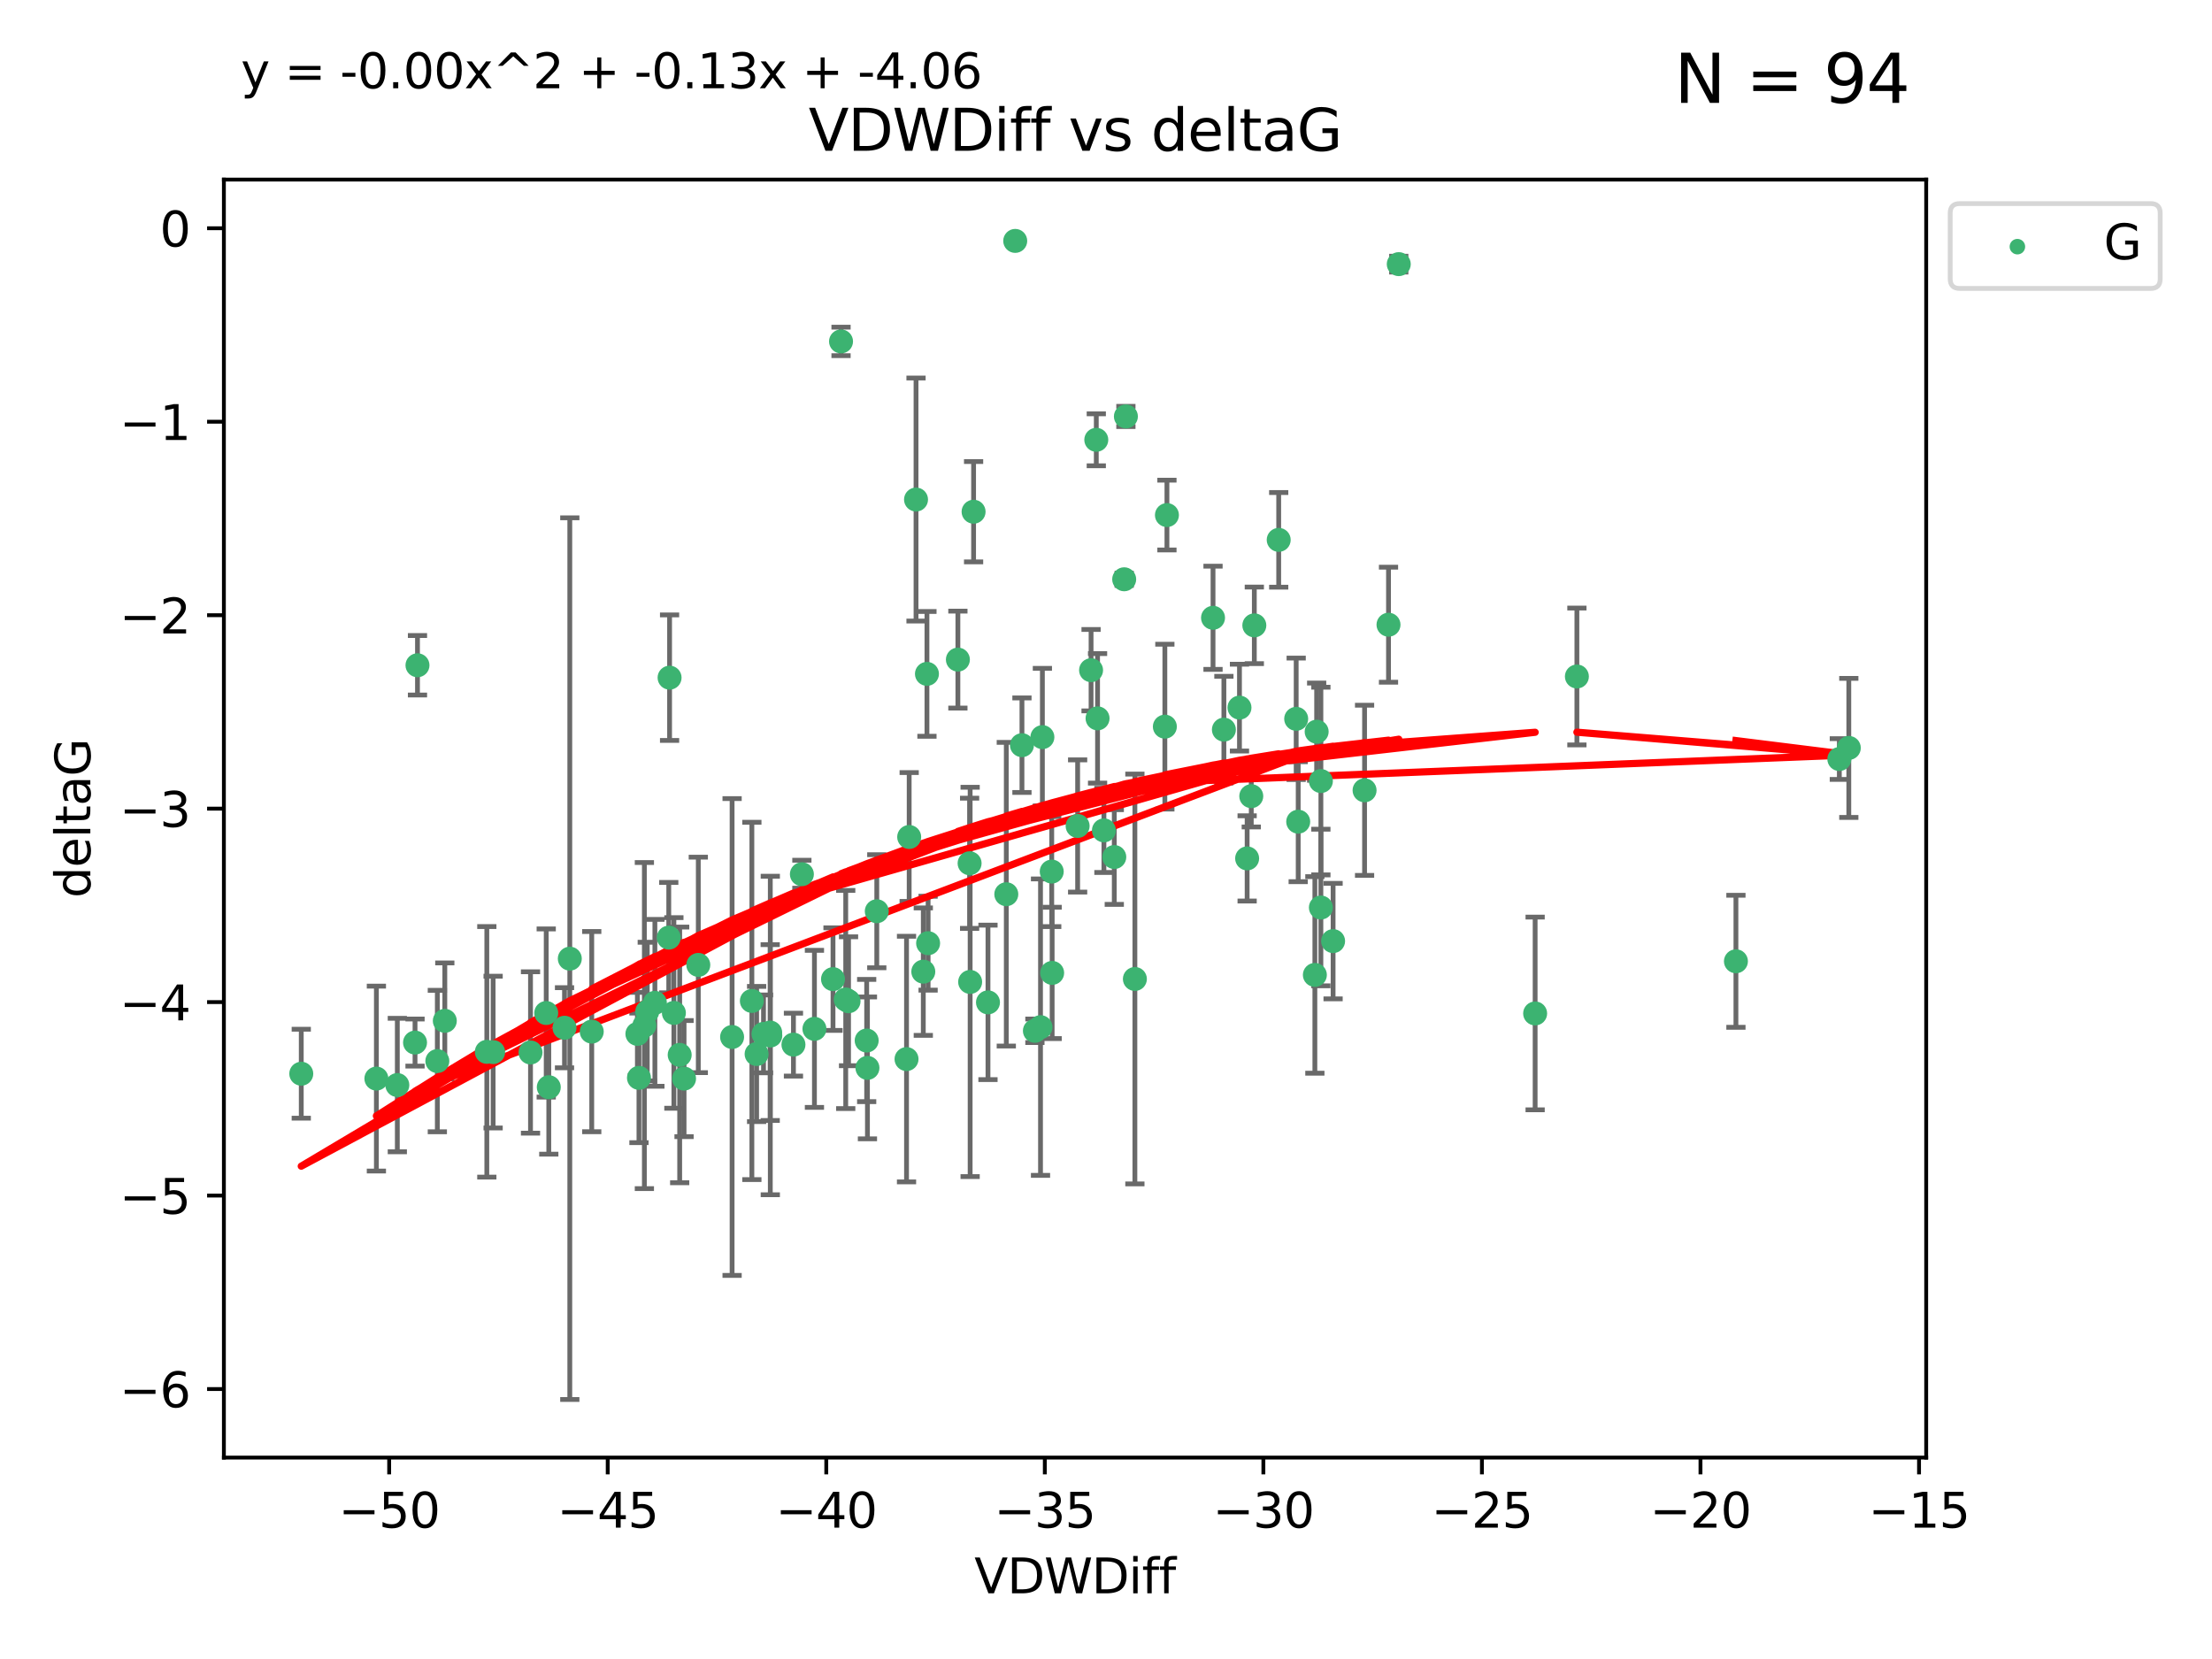 <?xml version="1.0" encoding="utf-8" standalone="no"?>
<!DOCTYPE svg PUBLIC "-//W3C//DTD SVG 1.1//EN"
  "http://www.w3.org/Graphics/SVG/1.1/DTD/svg11.dtd">
<svg xmlns:xlink="http://www.w3.org/1999/xlink" width="460.8pt" height="345.6pt" viewBox="0 0 460.8 345.6" xmlns="http://www.w3.org/2000/svg" version="1.1">
 <defs>
  <style type="text/css">*{stroke-linejoin: round; stroke-linecap: butt}</style>
 </defs>
 <g id="figure_1">
  <g id="patch_1">
   <path d="M 0 345.6 
L 460.8 345.6 
L 460.8 0 
L 0 0 
z
" style="fill: #ffffff"/>
  </g>
  <g id="axes_1">
   <g id="patch_2">
    <path d="M 46.64 303.64 
L 401.26 303.64 
L 401.26 37.411 
L 46.64 37.411 
z
" style="fill: #ffffff"/>
   </g>
   <g id="PathCollection_1">
    <defs>
     <path id="maf0ef08922" d="M 0 1.118 
C 0.297 1.118 0.581 1 0.791 0.791 
C 1 0.581 1.118 0.297 1.118 0 
C 1.118 -0.297 1 -0.581 0.791 -0.791 
C 0.581 -1 0.297 -1.118 0 -1.118 
C -0.297 -1.118 -0.581 -1 -0.791 -0.791 
C -1 -0.581 -1.118 -0.297 -1.118 0 
C -1.118 0.297 -1 0.581 -0.791 0.791 
C -0.581 1 -0.297 1.118 0 1.118 
z
" style="stroke: #3cb371"/>
    </defs>
    <g clip-path="url(#pfd9ea25b93)">
     <use xlink:href="#maf0ef08922" x="132.782" y="215.378" style="fill: #3cb371; stroke: #3cb371"/>
     <use xlink:href="#maf0ef08922" x="78.408" y="224.69" style="fill: #3cb371; stroke: #3cb371"/>
     <use xlink:href="#maf0ef08922" x="91.105" y="221.038" style="fill: #3cb371; stroke: #3cb371"/>
     <use xlink:href="#maf0ef08922" x="101.413" y="219.117" style="fill: #3cb371; stroke: #3cb371"/>
     <use xlink:href="#maf0ef08922" x="136.425" y="208.91" style="fill: #3cb371; stroke: #3cb371"/>
     <use xlink:href="#maf0ef08922" x="123.272" y="214.904" style="fill: #3cb371; stroke: #3cb371"/>
     <use xlink:href="#maf0ef08922" x="159.054" y="215.377" style="fill: #3cb371; stroke: #3cb371"/>
     <use xlink:href="#maf0ef08922" x="180.704" y="222.461" style="fill: #3cb371; stroke: #3cb371"/>
     <use xlink:href="#maf0ef08922" x="62.759" y="223.675" style="fill: #3cb371; stroke: #3cb371"/>
     <use xlink:href="#maf0ef08922" x="134.834" y="210.733" style="fill: #3cb371; stroke: #3cb371"/>
     <use xlink:href="#maf0ef08922" x="133.108" y="224.538" style="fill: #3cb371; stroke: #3cb371"/>
     <use xlink:href="#maf0ef08922" x="102.727" y="219.172" style="fill: #3cb371; stroke: #3cb371"/>
     <use xlink:href="#maf0ef08922" x="82.77" y="226.033" style="fill: #3cb371; stroke: #3cb371"/>
     <use xlink:href="#maf0ef08922" x="145.469" y="201.007" style="fill: #3cb371; stroke: #3cb371"/>
     <use xlink:href="#maf0ef08922" x="173.531" y="203.97" style="fill: #3cb371; stroke: #3cb371"/>
     <use xlink:href="#maf0ef08922" x="152.509" y="216.027" style="fill: #3cb371; stroke: #3cb371"/>
     <use xlink:href="#maf0ef08922" x="117.598" y="214.099" style="fill: #3cb371; stroke: #3cb371"/>
     <use xlink:href="#maf0ef08922" x="160.446" y="215.103" style="fill: #3cb371; stroke: #3cb371"/>
     <use xlink:href="#maf0ef08922" x="180.544" y="216.76" style="fill: #3cb371; stroke: #3cb371"/>
     <use xlink:href="#maf0ef08922" x="188.846" y="220.627" style="fill: #3cb371; stroke: #3cb371"/>
     <use xlink:href="#maf0ef08922" x="110.516" y="219.248" style="fill: #3cb371; stroke: #3cb371"/>
     <use xlink:href="#maf0ef08922" x="140.384" y="211.011" style="fill: #3cb371; stroke: #3cb371"/>
     <use xlink:href="#maf0ef08922" x="139.316" y="195.321" style="fill: #3cb371; stroke: #3cb371"/>
     <use xlink:href="#maf0ef08922" x="160.468" y="215.715" style="fill: #3cb371; stroke: #3cb371"/>
     <use xlink:href="#maf0ef08922" x="156.628" y="208.513" style="fill: #3cb371; stroke: #3cb371"/>
     <use xlink:href="#maf0ef08922" x="165.291" y="217.615" style="fill: #3cb371; stroke: #3cb371"/>
     <use xlink:href="#maf0ef08922" x="118.701" y="199.706" style="fill: #3cb371; stroke: #3cb371"/>
     <use xlink:href="#maf0ef08922" x="92.662" y="212.658" style="fill: #3cb371; stroke: #3cb371"/>
     <use xlink:href="#maf0ef08922" x="157.616" y="219.571" style="fill: #3cb371; stroke: #3cb371"/>
     <use xlink:href="#maf0ef08922" x="275.164" y="189.054" style="fill: #3cb371; stroke: #3cb371"/>
     <use xlink:href="#maf0ef08922" x="86.97" y="138.586" style="fill: #3cb371; stroke: #3cb371"/>
     <use xlink:href="#maf0ef08922" x="190.825" y="104.062" style="fill: #3cb371; stroke: #3cb371"/>
     <use xlink:href="#maf0ef08922" x="141.59" y="219.754" style="fill: #3cb371; stroke: #3cb371"/>
     <use xlink:href="#maf0ef08922" x="86.459" y="217.186" style="fill: #3cb371; stroke: #3cb371"/>
     <use xlink:href="#maf0ef08922" x="113.788" y="211.028" style="fill: #3cb371; stroke: #3cb371"/>
     <use xlink:href="#maf0ef08922" x="114.323" y="226.486" style="fill: #3cb371; stroke: #3cb371"/>
     <use xlink:href="#maf0ef08922" x="142.501" y="224.692" style="fill: #3cb371; stroke: #3cb371"/>
     <use xlink:href="#maf0ef08922" x="139.486" y="141.169" style="fill: #3cb371; stroke: #3cb371"/>
     <use xlink:href="#maf0ef08922" x="219.181" y="202.673" style="fill: #3cb371; stroke: #3cb371"/>
     <use xlink:href="#maf0ef08922" x="201.986" y="179.836" style="fill: #3cb371; stroke: #3cb371"/>
     <use xlink:href="#maf0ef08922" x="232.125" y="178.535" style="fill: #3cb371; stroke: #3cb371"/>
     <use xlink:href="#maf0ef08922" x="216.758" y="213.976" style="fill: #3cb371; stroke: #3cb371"/>
     <use xlink:href="#maf0ef08922" x="175.202" y="71.124" style="fill: #3cb371; stroke: #3cb371"/>
     <use xlink:href="#maf0ef08922" x="176.181" y="208.213" style="fill: #3cb371; stroke: #3cb371"/>
     <use xlink:href="#maf0ef08922" x="259.801" y="178.821" style="fill: #3cb371; stroke: #3cb371"/>
     <use xlink:href="#maf0ef08922" x="215.589" y="214.736" style="fill: #3cb371; stroke: #3cb371"/>
     <use xlink:href="#maf0ef08922" x="169.662" y="214.332" style="fill: #3cb371; stroke: #3cb371"/>
     <use xlink:href="#maf0ef08922" x="134.236" y="213.643" style="fill: #3cb371; stroke: #3cb371"/>
     <use xlink:href="#maf0ef08922" x="202.816" y="106.6" style="fill: #3cb371; stroke: #3cb371"/>
     <use xlink:href="#maf0ef08922" x="205.814" y="208.813" style="fill: #3cb371; stroke: #3cb371"/>
     <use xlink:href="#maf0ef08922" x="261.299" y="130.275" style="fill: #3cb371; stroke: #3cb371"/>
     <use xlink:href="#maf0ef08922" x="176.769" y="208.579" style="fill: #3cb371; stroke: #3cb371"/>
     <use xlink:href="#maf0ef08922" x="193.342" y="196.485" style="fill: #3cb371; stroke: #3cb371"/>
     <use xlink:href="#maf0ef08922" x="212.891" y="155.236" style="fill: #3cb371; stroke: #3cb371"/>
     <use xlink:href="#maf0ef08922" x="209.63" y="186.282" style="fill: #3cb371; stroke: #3cb371"/>
     <use xlink:href="#maf0ef08922" x="211.489" y="50.185" style="fill: #3cb371; stroke: #3cb371"/>
     <use xlink:href="#maf0ef08922" x="284.265" y="164.637" style="fill: #3cb371; stroke: #3cb371"/>
     <use xlink:href="#maf0ef08922" x="199.546" y="137.408" style="fill: #3cb371; stroke: #3cb371"/>
     <use xlink:href="#maf0ef08922" x="202.098" y="204.555" style="fill: #3cb371; stroke: #3cb371"/>
     <use xlink:href="#maf0ef08922" x="217.148" y="153.556" style="fill: #3cb371; stroke: #3cb371"/>
     <use xlink:href="#maf0ef08922" x="227.29" y="139.612" style="fill: #3cb371; stroke: #3cb371"/>
     <use xlink:href="#maf0ef08922" x="224.49" y="172.064" style="fill: #3cb371; stroke: #3cb371"/>
     <use xlink:href="#maf0ef08922" x="193.1" y="140.38" style="fill: #3cb371; stroke: #3cb371"/>
     <use xlink:href="#maf0ef08922" x="167.047" y="182.113" style="fill: #3cb371; stroke: #3cb371"/>
     <use xlink:href="#maf0ef08922" x="243.094" y="107.299" style="fill: #3cb371; stroke: #3cb371"/>
     <use xlink:href="#maf0ef08922" x="254.959" y="151.994" style="fill: #3cb371; stroke: #3cb371"/>
     <use xlink:href="#maf0ef08922" x="236.417" y="203.939" style="fill: #3cb371; stroke: #3cb371"/>
     <use xlink:href="#maf0ef08922" x="260.662" y="165.856" style="fill: #3cb371; stroke: #3cb371"/>
     <use xlink:href="#maf0ef08922" x="266.378" y="112.465" style="fill: #3cb371; stroke: #3cb371"/>
     <use xlink:href="#maf0ef08922" x="234.188" y="120.674" style="fill: #3cb371; stroke: #3cb371"/>
     <use xlink:href="#maf0ef08922" x="189.399" y="174.361" style="fill: #3cb371; stroke: #3cb371"/>
     <use xlink:href="#maf0ef08922" x="192.34" y="202.412" style="fill: #3cb371; stroke: #3cb371"/>
     <use xlink:href="#maf0ef08922" x="219.095" y="181.565" style="fill: #3cb371; stroke: #3cb371"/>
     <use xlink:href="#maf0ef08922" x="228.642" y="149.648" style="fill: #3cb371; stroke: #3cb371"/>
     <use xlink:href="#maf0ef08922" x="182.65" y="189.827" style="fill: #3cb371; stroke: #3cb371"/>
     <use xlink:href="#maf0ef08922" x="270.019" y="149.745" style="fill: #3cb371; stroke: #3cb371"/>
     <use xlink:href="#maf0ef08922" x="275.166" y="162.707" style="fill: #3cb371; stroke: #3cb371"/>
     <use xlink:href="#maf0ef08922" x="252.696" y="128.696" style="fill: #3cb371; stroke: #3cb371"/>
     <use xlink:href="#maf0ef08922" x="229.966" y="172.984" style="fill: #3cb371; stroke: #3cb371"/>
     <use xlink:href="#maf0ef08922" x="289.251" y="130.139" style="fill: #3cb371; stroke: #3cb371"/>
     <use xlink:href="#maf0ef08922" x="274.284" y="152.419" style="fill: #3cb371; stroke: #3cb371"/>
     <use xlink:href="#maf0ef08922" x="270.44" y="171.172" style="fill: #3cb371; stroke: #3cb371"/>
     <use xlink:href="#maf0ef08922" x="273.911" y="203.091" style="fill: #3cb371; stroke: #3cb371"/>
     <use xlink:href="#maf0ef08922" x="319.797" y="211.12" style="fill: #3cb371; stroke: #3cb371"/>
     <use xlink:href="#maf0ef08922" x="242.661" y="151.374" style="fill: #3cb371; stroke: #3cb371"/>
     <use xlink:href="#maf0ef08922" x="277.708" y="196.048" style="fill: #3cb371; stroke: #3cb371"/>
     <use xlink:href="#maf0ef08922" x="258.206" y="147.408" style="fill: #3cb371; stroke: #3cb371"/>
     <use xlink:href="#maf0ef08922" x="228.377" y="91.62" style="fill: #3cb371; stroke: #3cb371"/>
     <use xlink:href="#maf0ef08922" x="291.388" y="55.023" style="fill: #3cb371; stroke: #3cb371"/>
     <use xlink:href="#maf0ef08922" x="234.545" y="86.751" style="fill: #3cb371; stroke: #3cb371"/>
     <use xlink:href="#maf0ef08922" x="385.141" y="155.804" style="fill: #3cb371; stroke: #3cb371"/>
     <use xlink:href="#maf0ef08922" x="328.496" y="140.924" style="fill: #3cb371; stroke: #3cb371"/>
     <use xlink:href="#maf0ef08922" x="383.166" y="158.121" style="fill: #3cb371; stroke: #3cb371"/>
     <use xlink:href="#maf0ef08922" x="361.626" y="200.254" style="fill: #3cb371; stroke: #3cb371"/>
    </g>
   </g>
   <g id="matplotlib.axis_1">
    <g id="xtick_1">
     <g id="line2d_1">
      <defs>
       <path id="m7acde73548" d="M 0 0 
L 0 3.5 
" style="stroke: #000000; stroke-width: 0.8"/>
      </defs>
      <g>
       <use xlink:href="#m7acde73548" x="81.071" y="303.64" style="stroke: #000000; stroke-width: 0.8"/>
      </g>
     </g>
     <g id="text_1">
      <!-- −50 -->
      <g transform="translate(70.519 318.238)scale(0.1 -0.1)">
       <defs>
        <path id="DejaVuSans-2212" d="M 678 2272 
L 4684 2272 
L 4684 1741 
L 678 1741 
L 678 2272 
z
" transform="scale(0.016)"/>
        <path id="DejaVuSans-35" d="M 691 4666 
L 3169 4666 
L 3169 4134 
L 1269 4134 
L 1269 2991 
Q 1406 3038 1543 3061 
Q 1681 3084 1819 3084 
Q 2600 3084 3056 2656 
Q 3513 2228 3513 1497 
Q 3513 744 3044 326 
Q 2575 -91 1722 -91 
Q 1428 -91 1123 -41 
Q 819 9 494 109 
L 494 744 
Q 775 591 1075 516 
Q 1375 441 1709 441 
Q 2250 441 2565 725 
Q 2881 1009 2881 1497 
Q 2881 1984 2565 2268 
Q 2250 2553 1709 2553 
Q 1456 2553 1204 2497 
Q 953 2441 691 2322 
L 691 4666 
z
" transform="scale(0.016)"/>
        <path id="DejaVuSans-30" d="M 2034 4250 
Q 1547 4250 1301 3770 
Q 1056 3291 1056 2328 
Q 1056 1369 1301 889 
Q 1547 409 2034 409 
Q 2525 409 2770 889 
Q 3016 1369 3016 2328 
Q 3016 3291 2770 3770 
Q 2525 4250 2034 4250 
z
M 2034 4750 
Q 2819 4750 3233 4129 
Q 3647 3509 3647 2328 
Q 3647 1150 3233 529 
Q 2819 -91 2034 -91 
Q 1250 -91 836 529 
Q 422 1150 422 2328 
Q 422 3509 836 4129 
Q 1250 4750 2034 4750 
z
" transform="scale(0.016)"/>
       </defs>
       <use xlink:href="#DejaVuSans-2212"/>
       <use xlink:href="#DejaVuSans-35" x="83.789"/>
       <use xlink:href="#DejaVuSans-30" x="147.412"/>
      </g>
     </g>
    </g>
    <g id="xtick_2">
     <g id="line2d_2">
      <g>
       <use xlink:href="#m7acde73548" x="126.6" y="303.64" style="stroke: #000000; stroke-width: 0.8"/>
      </g>
     </g>
     <g id="text_2">
      <!-- −45 -->
      <g transform="translate(116.047 318.238)scale(0.1 -0.1)">
       <defs>
        <path id="DejaVuSans-34" d="M 2419 4116 
L 825 1625 
L 2419 1625 
L 2419 4116 
z
M 2253 4666 
L 3047 4666 
L 3047 1625 
L 3713 1625 
L 3713 1100 
L 3047 1100 
L 3047 0 
L 2419 0 
L 2419 1100 
L 313 1100 
L 313 1709 
L 2253 4666 
z
" transform="scale(0.016)"/>
       </defs>
       <use xlink:href="#DejaVuSans-2212"/>
       <use xlink:href="#DejaVuSans-34" x="83.789"/>
       <use xlink:href="#DejaVuSans-35" x="147.412"/>
      </g>
     </g>
    </g>
    <g id="xtick_3">
     <g id="line2d_3">
      <g>
       <use xlink:href="#m7acde73548" x="172.128" y="303.64" style="stroke: #000000; stroke-width: 0.8"/>
      </g>
     </g>
     <g id="text_3">
      <!-- −40 -->
      <g transform="translate(161.576 318.238)scale(0.1 -0.1)">
       <use xlink:href="#DejaVuSans-2212"/>
       <use xlink:href="#DejaVuSans-34" x="83.789"/>
       <use xlink:href="#DejaVuSans-30" x="147.412"/>
      </g>
     </g>
    </g>
    <g id="xtick_4">
     <g id="line2d_4">
      <g>
       <use xlink:href="#m7acde73548" x="217.656" y="303.64" style="stroke: #000000; stroke-width: 0.8"/>
      </g>
     </g>
     <g id="text_4">
      <!-- −35 -->
      <g transform="translate(207.104 318.238)scale(0.1 -0.1)">
       <defs>
        <path id="DejaVuSans-33" d="M 2597 2516 
Q 3050 2419 3304 2112 
Q 3559 1806 3559 1356 
Q 3559 666 3084 287 
Q 2609 -91 1734 -91 
Q 1441 -91 1130 -33 
Q 819 25 488 141 
L 488 750 
Q 750 597 1062 519 
Q 1375 441 1716 441 
Q 2309 441 2620 675 
Q 2931 909 2931 1356 
Q 2931 1769 2642 2001 
Q 2353 2234 1838 2234 
L 1294 2234 
L 1294 2753 
L 1863 2753 
Q 2328 2753 2575 2939 
Q 2822 3125 2822 3475 
Q 2822 3834 2567 4026 
Q 2313 4219 1838 4219 
Q 1578 4219 1281 4162 
Q 984 4106 628 3988 
L 628 4550 
Q 988 4650 1302 4700 
Q 1616 4750 1894 4750 
Q 2613 4750 3031 4423 
Q 3450 4097 3450 3541 
Q 3450 3153 3228 2886 
Q 3006 2619 2597 2516 
z
" transform="scale(0.016)"/>
       </defs>
       <use xlink:href="#DejaVuSans-2212"/>
       <use xlink:href="#DejaVuSans-33" x="83.789"/>
       <use xlink:href="#DejaVuSans-35" x="147.412"/>
      </g>
     </g>
    </g>
    <g id="xtick_5">
     <g id="line2d_5">
      <g>
       <use xlink:href="#m7acde73548" x="263.184" y="303.64" style="stroke: #000000; stroke-width: 0.8"/>
      </g>
     </g>
     <g id="text_5">
      <!-- −30 -->
      <g transform="translate(252.632 318.238)scale(0.1 -0.1)">
       <use xlink:href="#DejaVuSans-2212"/>
       <use xlink:href="#DejaVuSans-33" x="83.789"/>
       <use xlink:href="#DejaVuSans-30" x="147.412"/>
      </g>
     </g>
    </g>
    <g id="xtick_6">
     <g id="line2d_6">
      <g>
       <use xlink:href="#m7acde73548" x="308.713" y="303.64" style="stroke: #000000; stroke-width: 0.8"/>
      </g>
     </g>
     <g id="text_6">
      <!-- −25 -->
      <g transform="translate(298.16 318.238)scale(0.1 -0.1)">
       <defs>
        <path id="DejaVuSans-32" d="M 1228 531 
L 3431 531 
L 3431 0 
L 469 0 
L 469 531 
Q 828 903 1448 1529 
Q 2069 2156 2228 2338 
Q 2531 2678 2651 2914 
Q 2772 3150 2772 3378 
Q 2772 3750 2511 3984 
Q 2250 4219 1831 4219 
Q 1534 4219 1204 4116 
Q 875 4013 500 3803 
L 500 4441 
Q 881 4594 1212 4672 
Q 1544 4750 1819 4750 
Q 2544 4750 2975 4387 
Q 3406 4025 3406 3419 
Q 3406 3131 3298 2873 
Q 3191 2616 2906 2266 
Q 2828 2175 2409 1742 
Q 1991 1309 1228 531 
z
" transform="scale(0.016)"/>
       </defs>
       <use xlink:href="#DejaVuSans-2212"/>
       <use xlink:href="#DejaVuSans-32" x="83.789"/>
       <use xlink:href="#DejaVuSans-35" x="147.412"/>
      </g>
     </g>
    </g>
    <g id="xtick_7">
     <g id="line2d_7">
      <g>
       <use xlink:href="#m7acde73548" x="354.241" y="303.64" style="stroke: #000000; stroke-width: 0.8"/>
      </g>
     </g>
     <g id="text_7">
      <!-- −20 -->
      <g transform="translate(343.689 318.238)scale(0.1 -0.1)">
       <use xlink:href="#DejaVuSans-2212"/>
       <use xlink:href="#DejaVuSans-32" x="83.789"/>
       <use xlink:href="#DejaVuSans-30" x="147.412"/>
      </g>
     </g>
    </g>
    <g id="xtick_8">
     <g id="line2d_8">
      <g>
       <use xlink:href="#m7acde73548" x="399.769" y="303.64" style="stroke: #000000; stroke-width: 0.8"/>
      </g>
     </g>
     <g id="text_8">
      <!-- −15 -->
      <g transform="translate(389.217 318.238)scale(0.1 -0.1)">
       <defs>
        <path id="DejaVuSans-31" d="M 794 531 
L 1825 531 
L 1825 4091 
L 703 3866 
L 703 4441 
L 1819 4666 
L 2450 4666 
L 2450 531 
L 3481 531 
L 3481 0 
L 794 0 
L 794 531 
z
" transform="scale(0.016)"/>
       </defs>
       <use xlink:href="#DejaVuSans-2212"/>
       <use xlink:href="#DejaVuSans-31" x="83.789"/>
       <use xlink:href="#DejaVuSans-35" x="147.412"/>
      </g>
     </g>
    </g>
    <g id="text_9">
     <!-- VDWDiff -->
     <g transform="translate(202.977 331.917)scale(0.1 -0.1)">
      <defs>
       <path id="DejaVuSans-56" d="M 1831 0 
L 50 4666 
L 709 4666 
L 2188 738 
L 3669 4666 
L 4325 4666 
L 2547 0 
L 1831 0 
z
" transform="scale(0.016)"/>
       <path id="DejaVuSans-44" d="M 1259 4147 
L 1259 519 
L 2022 519 
Q 2988 519 3436 956 
Q 3884 1394 3884 2338 
Q 3884 3275 3436 3711 
Q 2988 4147 2022 4147 
L 1259 4147 
z
M 628 4666 
L 1925 4666 
Q 3281 4666 3915 4102 
Q 4550 3538 4550 2338 
Q 4550 1131 3912 565 
Q 3275 0 1925 0 
L 628 0 
L 628 4666 
z
" transform="scale(0.016)"/>
       <path id="DejaVuSans-57" d="M 213 4666 
L 850 4666 
L 1831 722 
L 2809 4666 
L 3519 4666 
L 4500 722 
L 5478 4666 
L 6119 4666 
L 4947 0 
L 4153 0 
L 3169 4050 
L 2175 0 
L 1381 0 
L 213 4666 
z
" transform="scale(0.016)"/>
       <path id="DejaVuSans-69" d="M 603 3500 
L 1178 3500 
L 1178 0 
L 603 0 
L 603 3500 
z
M 603 4863 
L 1178 4863 
L 1178 4134 
L 603 4134 
L 603 4863 
z
" transform="scale(0.016)"/>
       <path id="DejaVuSans-66" d="M 2375 4863 
L 2375 4384 
L 1825 4384 
Q 1516 4384 1395 4259 
Q 1275 4134 1275 3809 
L 1275 3500 
L 2222 3500 
L 2222 3053 
L 1275 3053 
L 1275 0 
L 697 0 
L 697 3053 
L 147 3053 
L 147 3500 
L 697 3500 
L 697 3744 
Q 697 4328 969 4595 
Q 1241 4863 1831 4863 
L 2375 4863 
z
" transform="scale(0.016)"/>
      </defs>
      <use xlink:href="#DejaVuSans-56"/>
      <use xlink:href="#DejaVuSans-44" x="68.408"/>
      <use xlink:href="#DejaVuSans-57" x="145.41"/>
      <use xlink:href="#DejaVuSans-44" x="244.287"/>
      <use xlink:href="#DejaVuSans-69" x="321.289"/>
      <use xlink:href="#DejaVuSans-66" x="349.072"/>
      <use xlink:href="#DejaVuSans-66" x="384.277"/>
     </g>
    </g>
   </g>
   <g id="matplotlib.axis_2">
    <g id="ytick_1">
     <g id="line2d_9">
      <defs>
       <path id="m0a83db55d4" d="M 0 0 
L -3.5 0 
" style="stroke: #000000; stroke-width: 0.8"/>
      </defs>
      <g>
       <use xlink:href="#m0a83db55d4" x="46.64" y="289.36" style="stroke: #000000; stroke-width: 0.8"/>
      </g>
     </g>
     <g id="text_10">
      <!-- −6 -->
      <g transform="translate(24.898 293.159)scale(0.1 -0.1)">
       <defs>
        <path id="DejaVuSans-36" d="M 2113 2584 
Q 1688 2584 1439 2293 
Q 1191 2003 1191 1497 
Q 1191 994 1439 701 
Q 1688 409 2113 409 
Q 2538 409 2786 701 
Q 3034 994 3034 1497 
Q 3034 2003 2786 2293 
Q 2538 2584 2113 2584 
z
M 3366 4563 
L 3366 3988 
Q 3128 4100 2886 4159 
Q 2644 4219 2406 4219 
Q 1781 4219 1451 3797 
Q 1122 3375 1075 2522 
Q 1259 2794 1537 2939 
Q 1816 3084 2150 3084 
Q 2853 3084 3261 2657 
Q 3669 2231 3669 1497 
Q 3669 778 3244 343 
Q 2819 -91 2113 -91 
Q 1303 -91 875 529 
Q 447 1150 447 2328 
Q 447 3434 972 4092 
Q 1497 4750 2381 4750 
Q 2619 4750 2861 4703 
Q 3103 4656 3366 4563 
z
" transform="scale(0.016)"/>
       </defs>
       <use xlink:href="#DejaVuSans-2212"/>
       <use xlink:href="#DejaVuSans-36" x="83.789"/>
      </g>
     </g>
    </g>
    <g id="ytick_2">
     <g id="line2d_10">
      <g>
       <use xlink:href="#m0a83db55d4" x="46.64" y="249.059" style="stroke: #000000; stroke-width: 0.8"/>
      </g>
     </g>
     <g id="text_11">
      <!-- −5 -->
      <g transform="translate(24.898 252.858)scale(0.1 -0.1)">
       <use xlink:href="#DejaVuSans-2212"/>
       <use xlink:href="#DejaVuSans-35" x="83.789"/>
      </g>
     </g>
    </g>
    <g id="ytick_3">
     <g id="line2d_11">
      <g>
       <use xlink:href="#m0a83db55d4" x="46.64" y="208.758" style="stroke: #000000; stroke-width: 0.8"/>
      </g>
     </g>
     <g id="text_12">
      <!-- −4 -->
      <g transform="translate(24.898 212.557)scale(0.1 -0.1)">
       <use xlink:href="#DejaVuSans-2212"/>
       <use xlink:href="#DejaVuSans-34" x="83.789"/>
      </g>
     </g>
    </g>
    <g id="ytick_4">
     <g id="line2d_12">
      <g>
       <use xlink:href="#m0a83db55d4" x="46.64" y="168.457" style="stroke: #000000; stroke-width: 0.8"/>
      </g>
     </g>
     <g id="text_13">
      <!-- −3 -->
      <g transform="translate(24.898 172.256)scale(0.1 -0.1)">
       <use xlink:href="#DejaVuSans-2212"/>
       <use xlink:href="#DejaVuSans-33" x="83.789"/>
      </g>
     </g>
    </g>
    <g id="ytick_5">
     <g id="line2d_13">
      <g>
       <use xlink:href="#m0a83db55d4" x="46.64" y="128.155" style="stroke: #000000; stroke-width: 0.8"/>
      </g>
     </g>
     <g id="text_14">
      <!-- −2 -->
      <g transform="translate(24.898 131.955)scale(0.1 -0.1)">
       <use xlink:href="#DejaVuSans-2212"/>
       <use xlink:href="#DejaVuSans-32" x="83.789"/>
      </g>
     </g>
    </g>
    <g id="ytick_6">
     <g id="line2d_14">
      <g>
       <use xlink:href="#m0a83db55d4" x="46.64" y="87.854" style="stroke: #000000; stroke-width: 0.8"/>
      </g>
     </g>
     <g id="text_15">
      <!-- −1 -->
      <g transform="translate(24.898 91.653)scale(0.1 -0.1)">
       <use xlink:href="#DejaVuSans-2212"/>
       <use xlink:href="#DejaVuSans-31" x="83.789"/>
      </g>
     </g>
    </g>
    <g id="ytick_7">
     <g id="line2d_15">
      <g>
       <use xlink:href="#m0a83db55d4" x="46.64" y="47.553" style="stroke: #000000; stroke-width: 0.8"/>
      </g>
     </g>
     <g id="text_16">
      <!-- 0 -->
      <g transform="translate(33.278 51.352)scale(0.1 -0.1)">
       <use xlink:href="#DejaVuSans-30"/>
      </g>
     </g>
    </g>
    <g id="text_17">
     <!-- deltaG -->
     <g transform="translate(18.818 187.064)rotate(-90)scale(0.1 -0.1)">
      <defs>
       <path id="DejaVuSans-64" d="M 2906 2969 
L 2906 4863 
L 3481 4863 
L 3481 0 
L 2906 0 
L 2906 525 
Q 2725 213 2448 61 
Q 2172 -91 1784 -91 
Q 1150 -91 751 415 
Q 353 922 353 1747 
Q 353 2572 751 3078 
Q 1150 3584 1784 3584 
Q 2172 3584 2448 3432 
Q 2725 3281 2906 2969 
z
M 947 1747 
Q 947 1113 1208 752 
Q 1469 391 1925 391 
Q 2381 391 2643 752 
Q 2906 1113 2906 1747 
Q 2906 2381 2643 2742 
Q 2381 3103 1925 3103 
Q 1469 3103 1208 2742 
Q 947 2381 947 1747 
z
" transform="scale(0.016)"/>
       <path id="DejaVuSans-65" d="M 3597 1894 
L 3597 1613 
L 953 1613 
Q 991 1019 1311 708 
Q 1631 397 2203 397 
Q 2534 397 2845 478 
Q 3156 559 3463 722 
L 3463 178 
Q 3153 47 2828 -22 
Q 2503 -91 2169 -91 
Q 1331 -91 842 396 
Q 353 884 353 1716 
Q 353 2575 817 3079 
Q 1281 3584 2069 3584 
Q 2775 3584 3186 3129 
Q 3597 2675 3597 1894 
z
M 3022 2063 
Q 3016 2534 2758 2815 
Q 2500 3097 2075 3097 
Q 1594 3097 1305 2825 
Q 1016 2553 972 2059 
L 3022 2063 
z
" transform="scale(0.016)"/>
       <path id="DejaVuSans-6c" d="M 603 4863 
L 1178 4863 
L 1178 0 
L 603 0 
L 603 4863 
z
" transform="scale(0.016)"/>
       <path id="DejaVuSans-74" d="M 1172 4494 
L 1172 3500 
L 2356 3500 
L 2356 3053 
L 1172 3053 
L 1172 1153 
Q 1172 725 1289 603 
Q 1406 481 1766 481 
L 2356 481 
L 2356 0 
L 1766 0 
Q 1100 0 847 248 
Q 594 497 594 1153 
L 594 3053 
L 172 3053 
L 172 3500 
L 594 3500 
L 594 4494 
L 1172 4494 
z
" transform="scale(0.016)"/>
       <path id="DejaVuSans-61" d="M 2194 1759 
Q 1497 1759 1228 1600 
Q 959 1441 959 1056 
Q 959 750 1161 570 
Q 1363 391 1709 391 
Q 2188 391 2477 730 
Q 2766 1069 2766 1631 
L 2766 1759 
L 2194 1759 
z
M 3341 1997 
L 3341 0 
L 2766 0 
L 2766 531 
Q 2569 213 2275 61 
Q 1981 -91 1556 -91 
Q 1019 -91 701 211 
Q 384 513 384 1019 
Q 384 1609 779 1909 
Q 1175 2209 1959 2209 
L 2766 2209 
L 2766 2266 
Q 2766 2663 2505 2880 
Q 2244 3097 1772 3097 
Q 1472 3097 1187 3025 
Q 903 2953 641 2809 
L 641 3341 
Q 956 3463 1253 3523 
Q 1550 3584 1831 3584 
Q 2591 3584 2966 3190 
Q 3341 2797 3341 1997 
z
" transform="scale(0.016)"/>
       <path id="DejaVuSans-47" d="M 3809 666 
L 3809 1919 
L 2778 1919 
L 2778 2438 
L 4434 2438 
L 4434 434 
Q 4069 175 3628 42 
Q 3188 -91 2688 -91 
Q 1594 -91 976 548 
Q 359 1188 359 2328 
Q 359 3472 976 4111 
Q 1594 4750 2688 4750 
Q 3144 4750 3555 4637 
Q 3966 4525 4313 4306 
L 4313 3634 
Q 3963 3931 3569 4081 
Q 3175 4231 2741 4231 
Q 1884 4231 1454 3753 
Q 1025 3275 1025 2328 
Q 1025 1384 1454 906 
Q 1884 428 2741 428 
Q 3075 428 3337 486 
Q 3600 544 3809 666 
z
" transform="scale(0.016)"/>
      </defs>
      <use xlink:href="#DejaVuSans-64"/>
      <use xlink:href="#DejaVuSans-65" x="63.477"/>
      <use xlink:href="#DejaVuSans-6c" x="125"/>
      <use xlink:href="#DejaVuSans-74" x="152.783"/>
      <use xlink:href="#DejaVuSans-61" x="191.992"/>
      <use xlink:href="#DejaVuSans-47" x="253.271"/>
     </g>
    </g>
   </g>
   <g id="LineCollection_1">
    <path d="M 132.782 224.03 
L 132.782 206.726 
" clip-path="url(#pfd9ea25b93)" style="fill: none; stroke: #696969"/>
    <path d="M 78.408 243.95 
L 78.408 205.43 
" clip-path="url(#pfd9ea25b93)" style="fill: none; stroke: #696969"/>
    <path d="M 91.105 235.771 
L 91.105 206.304 
" clip-path="url(#pfd9ea25b93)" style="fill: none; stroke: #696969"/>
    <path d="M 101.413 245.215 
L 101.413 193.019 
" clip-path="url(#pfd9ea25b93)" style="fill: none; stroke: #696969"/>
    <path d="M 136.425 226.292 
L 136.425 191.529 
" clip-path="url(#pfd9ea25b93)" style="fill: none; stroke: #696969"/>
    <path d="M 123.272 235.758 
L 123.272 194.05 
" clip-path="url(#pfd9ea25b93)" style="fill: none; stroke: #696969"/>
    <path d="M 159.054 223.49 
L 159.054 207.264 
" clip-path="url(#pfd9ea25b93)" style="fill: none; stroke: #696969"/>
    <path d="M 180.704 237.239 
L 180.704 207.683 
" clip-path="url(#pfd9ea25b93)" style="fill: none; stroke: #696969"/>
    <path d="M 62.759 232.941 
L 62.759 214.409 
" clip-path="url(#pfd9ea25b93)" style="fill: none; stroke: #696969"/>
    <path d="M 134.834 225.178 
L 134.834 196.288 
" clip-path="url(#pfd9ea25b93)" style="fill: none; stroke: #696969"/>
    <path d="M 133.108 238.039 
L 133.108 211.036 
" clip-path="url(#pfd9ea25b93)" style="fill: none; stroke: #696969"/>
    <path d="M 102.727 234.98 
L 102.727 203.364 
" clip-path="url(#pfd9ea25b93)" style="fill: none; stroke: #696969"/>
    <path d="M 82.77 239.935 
L 82.77 212.13 
" clip-path="url(#pfd9ea25b93)" style="fill: none; stroke: #696969"/>
    <path d="M 145.469 223.454 
L 145.469 178.56 
" clip-path="url(#pfd9ea25b93)" style="fill: none; stroke: #696969"/>
    <path d="M 173.531 214.654 
L 173.531 193.286 
" clip-path="url(#pfd9ea25b93)" style="fill: none; stroke: #696969"/>
    <path d="M 152.509 265.691 
L 152.509 166.364 
" clip-path="url(#pfd9ea25b93)" style="fill: none; stroke: #696969"/>
    <path d="M 117.598 222.446 
L 117.598 205.751 
" clip-path="url(#pfd9ea25b93)" style="fill: none; stroke: #696969"/>
    <path d="M 160.446 233.42 
L 160.446 196.786 
" clip-path="url(#pfd9ea25b93)" style="fill: none; stroke: #696969"/>
    <path d="M 180.544 229.49 
L 180.544 204.03 
" clip-path="url(#pfd9ea25b93)" style="fill: none; stroke: #696969"/>
    <path d="M 188.846 246.209 
L 188.846 195.044 
" clip-path="url(#pfd9ea25b93)" style="fill: none; stroke: #696969"/>
    <path d="M 110.516 236.055 
L 110.516 202.44 
" clip-path="url(#pfd9ea25b93)" style="fill: none; stroke: #696969"/>
    <path d="M 140.384 230.867 
L 140.384 191.154 
" clip-path="url(#pfd9ea25b93)" style="fill: none; stroke: #696969"/>
    <path d="M 139.316 206.814 
L 139.316 183.828 
" clip-path="url(#pfd9ea25b93)" style="fill: none; stroke: #696969"/>
    <path d="M 160.468 248.89 
L 160.468 182.54 
" clip-path="url(#pfd9ea25b93)" style="fill: none; stroke: #696969"/>
    <path d="M 156.628 245.73 
L 156.628 171.297 
" clip-path="url(#pfd9ea25b93)" style="fill: none; stroke: #696969"/>
    <path d="M 165.291 224.17 
L 165.291 211.061 
" clip-path="url(#pfd9ea25b93)" style="fill: none; stroke: #696969"/>
    <path d="M 118.701 291.539 
L 118.701 107.874 
" clip-path="url(#pfd9ea25b93)" style="fill: none; stroke: #696969"/>
    <path d="M 92.662 224.723 
L 92.662 200.594 
" clip-path="url(#pfd9ea25b93)" style="fill: none; stroke: #696969"/>
    <path d="M 157.616 233.653 
L 157.616 205.49 
" clip-path="url(#pfd9ea25b93)" style="fill: none; stroke: #696969"/>
    <path d="M 275.164 205.367 
L 275.164 172.741 
" clip-path="url(#pfd9ea25b93)" style="fill: none; stroke: #696969"/>
    <path d="M 86.97 144.783 
L 86.97 132.39 
" clip-path="url(#pfd9ea25b93)" style="fill: none; stroke: #696969"/>
    <path d="M 190.825 129.377 
L 190.825 78.748 
" clip-path="url(#pfd9ea25b93)" style="fill: none; stroke: #696969"/>
    <path d="M 141.59 246.385 
L 141.59 193.124 
" clip-path="url(#pfd9ea25b93)" style="fill: none; stroke: #696969"/>
    <path d="M 86.459 222.091 
L 86.459 212.28 
" clip-path="url(#pfd9ea25b93)" style="fill: none; stroke: #696969"/>
    <path d="M 113.788 228.543 
L 113.788 193.512 
" clip-path="url(#pfd9ea25b93)" style="fill: none; stroke: #696969"/>
    <path d="M 114.323 240.436 
L 114.323 212.536 
" clip-path="url(#pfd9ea25b93)" style="fill: none; stroke: #696969"/>
    <path d="M 142.501 236.78 
L 142.501 212.604 
" clip-path="url(#pfd9ea25b93)" style="fill: none; stroke: #696969"/>
    <path d="M 139.486 154.244 
L 139.486 128.095 
" clip-path="url(#pfd9ea25b93)" style="fill: none; stroke: #696969"/>
    <path d="M 219.181 216.354 
L 219.181 188.993 
" clip-path="url(#pfd9ea25b93)" style="fill: none; stroke: #696969"/>
    <path d="M 201.986 193.4 
L 201.986 166.272 
" clip-path="url(#pfd9ea25b93)" style="fill: none; stroke: #696969"/>
    <path d="M 232.125 188.399 
L 232.125 168.67 
" clip-path="url(#pfd9ea25b93)" style="fill: none; stroke: #696969"/>
    <path d="M 216.758 244.85 
L 216.758 183.101 
" clip-path="url(#pfd9ea25b93)" style="fill: none; stroke: #696969"/>
    <path d="M 175.202 74.091 
L 175.202 68.158 
" clip-path="url(#pfd9ea25b93)" style="fill: none; stroke: #696969"/>
    <path d="M 176.181 230.934 
L 176.181 185.492 
" clip-path="url(#pfd9ea25b93)" style="fill: none; stroke: #696969"/>
    <path d="M 259.801 187.699 
L 259.801 169.943 
" clip-path="url(#pfd9ea25b93)" style="fill: none; stroke: #696969"/>
    <path d="M 215.589 217.188 
L 215.589 212.284 
" clip-path="url(#pfd9ea25b93)" style="fill: none; stroke: #696969"/>
    <path d="M 169.662 230.691 
L 169.662 197.972 
" clip-path="url(#pfd9ea25b93)" style="fill: none; stroke: #696969"/>
    <path d="M 134.236 247.607 
L 134.236 179.678 
" clip-path="url(#pfd9ea25b93)" style="fill: none; stroke: #696969"/>
    <path d="M 202.816 117.051 
L 202.816 96.15 
" clip-path="url(#pfd9ea25b93)" style="fill: none; stroke: #696969"/>
    <path d="M 205.814 224.901 
L 205.814 192.726 
" clip-path="url(#pfd9ea25b93)" style="fill: none; stroke: #696969"/>
    <path d="M 261.299 138.249 
L 261.299 122.3 
" clip-path="url(#pfd9ea25b93)" style="fill: none; stroke: #696969"/>
    <path d="M 176.769 222.008 
L 176.769 195.151 
" clip-path="url(#pfd9ea25b93)" style="fill: none; stroke: #696969"/>
    <path d="M 193.342 206.267 
L 193.342 186.704 
" clip-path="url(#pfd9ea25b93)" style="fill: none; stroke: #696969"/>
    <path d="M 212.891 165.083 
L 212.891 145.39 
" clip-path="url(#pfd9ea25b93)" style="fill: none; stroke: #696969"/>
    <path d="M 209.63 217.911 
L 209.63 154.653 
" clip-path="url(#pfd9ea25b93)" style="fill: none; stroke: #696969"/>
    <path d="M 211.489 50.858 
L 211.489 49.513 
" clip-path="url(#pfd9ea25b93)" style="fill: none; stroke: #696969"/>
    <path d="M 284.265 182.362 
L 284.265 146.912 
" clip-path="url(#pfd9ea25b93)" style="fill: none; stroke: #696969"/>
    <path d="M 199.546 147.504 
L 199.546 127.313 
" clip-path="url(#pfd9ea25b93)" style="fill: none; stroke: #696969"/>
    <path d="M 202.098 245.106 
L 202.098 164.004 
" clip-path="url(#pfd9ea25b93)" style="fill: none; stroke: #696969"/>
    <path d="M 217.148 167.883 
L 217.148 139.229 
" clip-path="url(#pfd9ea25b93)" style="fill: none; stroke: #696969"/>
    <path d="M 227.29 148.092 
L 227.29 131.131 
" clip-path="url(#pfd9ea25b93)" style="fill: none; stroke: #696969"/>
    <path d="M 224.49 185.834 
L 224.49 158.293 
" clip-path="url(#pfd9ea25b93)" style="fill: none; stroke: #696969"/>
    <path d="M 193.1 153.379 
L 193.1 127.381 
" clip-path="url(#pfd9ea25b93)" style="fill: none; stroke: #696969"/>
    <path d="M 167.047 185.025 
L 167.047 179.2 
" clip-path="url(#pfd9ea25b93)" style="fill: none; stroke: #696969"/>
    <path d="M 243.094 114.564 
L 243.094 100.033 
" clip-path="url(#pfd9ea25b93)" style="fill: none; stroke: #696969"/>
    <path d="M 254.959 163.099 
L 254.959 140.889 
" clip-path="url(#pfd9ea25b93)" style="fill: none; stroke: #696969"/>
    <path d="M 236.417 246.623 
L 236.417 161.254 
" clip-path="url(#pfd9ea25b93)" style="fill: none; stroke: #696969"/>
    <path d="M 260.662 172.272 
L 260.662 159.439 
" clip-path="url(#pfd9ea25b93)" style="fill: none; stroke: #696969"/>
    <path d="M 266.378 122.324 
L 266.378 102.606 
" clip-path="url(#pfd9ea25b93)" style="fill: none; stroke: #696969"/>
    <path d="M 234.188 121.946 
L 234.188 119.402 
" clip-path="url(#pfd9ea25b93)" style="fill: none; stroke: #696969"/>
    <path d="M 189.399 187.782 
L 189.399 160.94 
" clip-path="url(#pfd9ea25b93)" style="fill: none; stroke: #696969"/>
    <path d="M 192.34 215.686 
L 192.34 189.137 
" clip-path="url(#pfd9ea25b93)" style="fill: none; stroke: #696969"/>
    <path d="M 219.095 193.024 
L 219.095 170.107 
" clip-path="url(#pfd9ea25b93)" style="fill: none; stroke: #696969"/>
    <path d="M 228.642 163.137 
L 228.642 136.159 
" clip-path="url(#pfd9ea25b93)" style="fill: none; stroke: #696969"/>
    <path d="M 182.65 201.606 
L 182.65 178.048 
" clip-path="url(#pfd9ea25b93)" style="fill: none; stroke: #696969"/>
    <path d="M 270.019 162.396 
L 270.019 137.094 
" clip-path="url(#pfd9ea25b93)" style="fill: none; stroke: #696969"/>
    <path d="M 275.166 182.254 
L 275.166 143.16 
" clip-path="url(#pfd9ea25b93)" style="fill: none; stroke: #696969"/>
    <path d="M 252.696 139.446 
L 252.696 117.947 
" clip-path="url(#pfd9ea25b93)" style="fill: none; stroke: #696969"/>
    <path d="M 229.966 181.753 
L 229.966 164.215 
" clip-path="url(#pfd9ea25b93)" style="fill: none; stroke: #696969"/>
    <path d="M 289.251 142.119 
L 289.251 118.159 
" clip-path="url(#pfd9ea25b93)" style="fill: none; stroke: #696969"/>
    <path d="M 274.284 162.544 
L 274.284 142.294 
" clip-path="url(#pfd9ea25b93)" style="fill: none; stroke: #696969"/>
    <path d="M 270.44 183.67 
L 270.44 158.675 
" clip-path="url(#pfd9ea25b93)" style="fill: none; stroke: #696969"/>
    <path d="M 273.911 223.568 
L 273.911 182.614 
" clip-path="url(#pfd9ea25b93)" style="fill: none; stroke: #696969"/>
    <path d="M 319.797 231.195 
L 319.797 191.046 
" clip-path="url(#pfd9ea25b93)" style="fill: none; stroke: #696969"/>
    <path d="M 242.661 168.545 
L 242.661 134.202 
" clip-path="url(#pfd9ea25b93)" style="fill: none; stroke: #696969"/>
    <path d="M 277.708 208.078 
L 277.708 184.019 
" clip-path="url(#pfd9ea25b93)" style="fill: none; stroke: #696969"/>
    <path d="M 258.206 156.449 
L 258.206 138.367 
" clip-path="url(#pfd9ea25b93)" style="fill: none; stroke: #696969"/>
    <path d="M 228.377 97.035 
L 228.377 86.204 
" clip-path="url(#pfd9ea25b93)" style="fill: none; stroke: #696969"/>
    <path d="M 291.388 56.672 
L 291.388 53.374 
" clip-path="url(#pfd9ea25b93)" style="fill: none; stroke: #696969"/>
    <path d="M 234.545 88.857 
L 234.545 84.644 
" clip-path="url(#pfd9ea25b93)" style="fill: none; stroke: #696969"/>
    <path d="M 385.141 170.287 
L 385.141 141.321 
" clip-path="url(#pfd9ea25b93)" style="fill: none; stroke: #696969"/>
    <path d="M 328.496 155.179 
L 328.496 126.668 
" clip-path="url(#pfd9ea25b93)" style="fill: none; stroke: #696969"/>
    <path d="M 383.166 162.365 
L 383.166 153.876 
" clip-path="url(#pfd9ea25b93)" style="fill: none; stroke: #696969"/>
    <path d="M 361.626 214.009 
L 361.626 186.499 
" clip-path="url(#pfd9ea25b93)" style="fill: none; stroke: #696969"/>
   </g>
   <g id="line2d_16">
    <defs>
     <path id="m665be5e483" d="M 2 0 
L -2 -0 
" style="stroke: #696969"/>
    </defs>
    <g clip-path="url(#pfd9ea25b93)">
     <use xlink:href="#m665be5e483" x="132.782" y="224.03" style="fill: #696969; stroke: #696969"/>
     <use xlink:href="#m665be5e483" x="78.408" y="243.95" style="fill: #696969; stroke: #696969"/>
     <use xlink:href="#m665be5e483" x="91.105" y="235.771" style="fill: #696969; stroke: #696969"/>
     <use xlink:href="#m665be5e483" x="101.413" y="245.215" style="fill: #696969; stroke: #696969"/>
     <use xlink:href="#m665be5e483" x="136.425" y="226.292" style="fill: #696969; stroke: #696969"/>
     <use xlink:href="#m665be5e483" x="123.272" y="235.758" style="fill: #696969; stroke: #696969"/>
     <use xlink:href="#m665be5e483" x="159.054" y="223.49" style="fill: #696969; stroke: #696969"/>
     <use xlink:href="#m665be5e483" x="180.704" y="237.239" style="fill: #696969; stroke: #696969"/>
     <use xlink:href="#m665be5e483" x="62.759" y="232.941" style="fill: #696969; stroke: #696969"/>
     <use xlink:href="#m665be5e483" x="134.834" y="225.178" style="fill: #696969; stroke: #696969"/>
     <use xlink:href="#m665be5e483" x="133.108" y="238.039" style="fill: #696969; stroke: #696969"/>
     <use xlink:href="#m665be5e483" x="102.727" y="234.98" style="fill: #696969; stroke: #696969"/>
     <use xlink:href="#m665be5e483" x="82.77" y="239.935" style="fill: #696969; stroke: #696969"/>
     <use xlink:href="#m665be5e483" x="145.469" y="223.454" style="fill: #696969; stroke: #696969"/>
     <use xlink:href="#m665be5e483" x="173.531" y="214.654" style="fill: #696969; stroke: #696969"/>
     <use xlink:href="#m665be5e483" x="152.509" y="265.691" style="fill: #696969; stroke: #696969"/>
     <use xlink:href="#m665be5e483" x="117.598" y="222.446" style="fill: #696969; stroke: #696969"/>
     <use xlink:href="#m665be5e483" x="160.446" y="233.42" style="fill: #696969; stroke: #696969"/>
     <use xlink:href="#m665be5e483" x="180.544" y="229.49" style="fill: #696969; stroke: #696969"/>
     <use xlink:href="#m665be5e483" x="188.846" y="246.209" style="fill: #696969; stroke: #696969"/>
     <use xlink:href="#m665be5e483" x="110.516" y="236.055" style="fill: #696969; stroke: #696969"/>
     <use xlink:href="#m665be5e483" x="140.384" y="230.867" style="fill: #696969; stroke: #696969"/>
     <use xlink:href="#m665be5e483" x="139.316" y="206.814" style="fill: #696969; stroke: #696969"/>
     <use xlink:href="#m665be5e483" x="160.468" y="248.89" style="fill: #696969; stroke: #696969"/>
     <use xlink:href="#m665be5e483" x="156.628" y="245.73" style="fill: #696969; stroke: #696969"/>
     <use xlink:href="#m665be5e483" x="165.291" y="224.17" style="fill: #696969; stroke: #696969"/>
     <use xlink:href="#m665be5e483" x="118.701" y="291.539" style="fill: #696969; stroke: #696969"/>
     <use xlink:href="#m665be5e483" x="92.662" y="224.723" style="fill: #696969; stroke: #696969"/>
     <use xlink:href="#m665be5e483" x="157.616" y="233.653" style="fill: #696969; stroke: #696969"/>
     <use xlink:href="#m665be5e483" x="275.164" y="205.367" style="fill: #696969; stroke: #696969"/>
     <use xlink:href="#m665be5e483" x="86.97" y="144.783" style="fill: #696969; stroke: #696969"/>
     <use xlink:href="#m665be5e483" x="190.825" y="129.377" style="fill: #696969; stroke: #696969"/>
     <use xlink:href="#m665be5e483" x="141.59" y="246.385" style="fill: #696969; stroke: #696969"/>
     <use xlink:href="#m665be5e483" x="86.459" y="222.091" style="fill: #696969; stroke: #696969"/>
     <use xlink:href="#m665be5e483" x="113.788" y="228.543" style="fill: #696969; stroke: #696969"/>
     <use xlink:href="#m665be5e483" x="114.323" y="240.436" style="fill: #696969; stroke: #696969"/>
     <use xlink:href="#m665be5e483" x="142.501" y="236.78" style="fill: #696969; stroke: #696969"/>
     <use xlink:href="#m665be5e483" x="139.486" y="154.244" style="fill: #696969; stroke: #696969"/>
     <use xlink:href="#m665be5e483" x="219.181" y="216.354" style="fill: #696969; stroke: #696969"/>
     <use xlink:href="#m665be5e483" x="201.986" y="193.4" style="fill: #696969; stroke: #696969"/>
     <use xlink:href="#m665be5e483" x="232.125" y="188.399" style="fill: #696969; stroke: #696969"/>
     <use xlink:href="#m665be5e483" x="216.758" y="244.85" style="fill: #696969; stroke: #696969"/>
     <use xlink:href="#m665be5e483" x="175.202" y="74.091" style="fill: #696969; stroke: #696969"/>
     <use xlink:href="#m665be5e483" x="176.181" y="230.934" style="fill: #696969; stroke: #696969"/>
     <use xlink:href="#m665be5e483" x="259.801" y="187.699" style="fill: #696969; stroke: #696969"/>
     <use xlink:href="#m665be5e483" x="215.589" y="217.188" style="fill: #696969; stroke: #696969"/>
     <use xlink:href="#m665be5e483" x="169.662" y="230.691" style="fill: #696969; stroke: #696969"/>
     <use xlink:href="#m665be5e483" x="134.236" y="247.607" style="fill: #696969; stroke: #696969"/>
     <use xlink:href="#m665be5e483" x="202.816" y="117.051" style="fill: #696969; stroke: #696969"/>
     <use xlink:href="#m665be5e483" x="205.814" y="224.901" style="fill: #696969; stroke: #696969"/>
     <use xlink:href="#m665be5e483" x="261.299" y="138.249" style="fill: #696969; stroke: #696969"/>
     <use xlink:href="#m665be5e483" x="176.769" y="222.008" style="fill: #696969; stroke: #696969"/>
     <use xlink:href="#m665be5e483" x="193.342" y="206.267" style="fill: #696969; stroke: #696969"/>
     <use xlink:href="#m665be5e483" x="212.891" y="165.083" style="fill: #696969; stroke: #696969"/>
     <use xlink:href="#m665be5e483" x="209.63" y="217.911" style="fill: #696969; stroke: #696969"/>
     <use xlink:href="#m665be5e483" x="211.489" y="50.858" style="fill: #696969; stroke: #696969"/>
     <use xlink:href="#m665be5e483" x="284.265" y="182.362" style="fill: #696969; stroke: #696969"/>
     <use xlink:href="#m665be5e483" x="199.546" y="147.504" style="fill: #696969; stroke: #696969"/>
     <use xlink:href="#m665be5e483" x="202.098" y="245.106" style="fill: #696969; stroke: #696969"/>
     <use xlink:href="#m665be5e483" x="217.148" y="167.883" style="fill: #696969; stroke: #696969"/>
     <use xlink:href="#m665be5e483" x="227.29" y="148.092" style="fill: #696969; stroke: #696969"/>
     <use xlink:href="#m665be5e483" x="224.49" y="185.834" style="fill: #696969; stroke: #696969"/>
     <use xlink:href="#m665be5e483" x="193.1" y="153.379" style="fill: #696969; stroke: #696969"/>
     <use xlink:href="#m665be5e483" x="167.047" y="185.025" style="fill: #696969; stroke: #696969"/>
     <use xlink:href="#m665be5e483" x="243.094" y="114.564" style="fill: #696969; stroke: #696969"/>
     <use xlink:href="#m665be5e483" x="254.959" y="163.099" style="fill: #696969; stroke: #696969"/>
     <use xlink:href="#m665be5e483" x="236.417" y="246.623" style="fill: #696969; stroke: #696969"/>
     <use xlink:href="#m665be5e483" x="260.662" y="172.272" style="fill: #696969; stroke: #696969"/>
     <use xlink:href="#m665be5e483" x="266.378" y="122.324" style="fill: #696969; stroke: #696969"/>
     <use xlink:href="#m665be5e483" x="234.188" y="121.946" style="fill: #696969; stroke: #696969"/>
     <use xlink:href="#m665be5e483" x="189.399" y="187.782" style="fill: #696969; stroke: #696969"/>
     <use xlink:href="#m665be5e483" x="192.34" y="215.686" style="fill: #696969; stroke: #696969"/>
     <use xlink:href="#m665be5e483" x="219.095" y="193.024" style="fill: #696969; stroke: #696969"/>
     <use xlink:href="#m665be5e483" x="228.642" y="163.137" style="fill: #696969; stroke: #696969"/>
     <use xlink:href="#m665be5e483" x="182.65" y="201.606" style="fill: #696969; stroke: #696969"/>
     <use xlink:href="#m665be5e483" x="270.019" y="162.396" style="fill: #696969; stroke: #696969"/>
     <use xlink:href="#m665be5e483" x="275.166" y="182.254" style="fill: #696969; stroke: #696969"/>
     <use xlink:href="#m665be5e483" x="252.696" y="139.446" style="fill: #696969; stroke: #696969"/>
     <use xlink:href="#m665be5e483" x="229.966" y="181.753" style="fill: #696969; stroke: #696969"/>
     <use xlink:href="#m665be5e483" x="289.251" y="142.119" style="fill: #696969; stroke: #696969"/>
     <use xlink:href="#m665be5e483" x="274.284" y="162.544" style="fill: #696969; stroke: #696969"/>
     <use xlink:href="#m665be5e483" x="270.44" y="183.67" style="fill: #696969; stroke: #696969"/>
     <use xlink:href="#m665be5e483" x="273.911" y="223.568" style="fill: #696969; stroke: #696969"/>
     <use xlink:href="#m665be5e483" x="319.797" y="231.195" style="fill: #696969; stroke: #696969"/>
     <use xlink:href="#m665be5e483" x="242.661" y="168.545" style="fill: #696969; stroke: #696969"/>
     <use xlink:href="#m665be5e483" x="277.708" y="208.078" style="fill: #696969; stroke: #696969"/>
     <use xlink:href="#m665be5e483" x="258.206" y="156.449" style="fill: #696969; stroke: #696969"/>
     <use xlink:href="#m665be5e483" x="228.377" y="97.035" style="fill: #696969; stroke: #696969"/>
     <use xlink:href="#m665be5e483" x="291.388" y="56.672" style="fill: #696969; stroke: #696969"/>
     <use xlink:href="#m665be5e483" x="234.545" y="88.857" style="fill: #696969; stroke: #696969"/>
     <use xlink:href="#m665be5e483" x="385.141" y="170.287" style="fill: #696969; stroke: #696969"/>
     <use xlink:href="#m665be5e483" x="328.496" y="155.179" style="fill: #696969; stroke: #696969"/>
     <use xlink:href="#m665be5e483" x="383.166" y="162.365" style="fill: #696969; stroke: #696969"/>
     <use xlink:href="#m665be5e483" x="361.626" y="214.009" style="fill: #696969; stroke: #696969"/>
    </g>
   </g>
   <g id="line2d_17">
    <g clip-path="url(#pfd9ea25b93)">
     <use xlink:href="#m665be5e483" x="132.782" y="206.726" style="fill: #696969; stroke: #696969"/>
     <use xlink:href="#m665be5e483" x="78.408" y="205.43" style="fill: #696969; stroke: #696969"/>
     <use xlink:href="#m665be5e483" x="91.105" y="206.304" style="fill: #696969; stroke: #696969"/>
     <use xlink:href="#m665be5e483" x="101.413" y="193.019" style="fill: #696969; stroke: #696969"/>
     <use xlink:href="#m665be5e483" x="136.425" y="191.529" style="fill: #696969; stroke: #696969"/>
     <use xlink:href="#m665be5e483" x="123.272" y="194.05" style="fill: #696969; stroke: #696969"/>
     <use xlink:href="#m665be5e483" x="159.054" y="207.264" style="fill: #696969; stroke: #696969"/>
     <use xlink:href="#m665be5e483" x="180.704" y="207.683" style="fill: #696969; stroke: #696969"/>
     <use xlink:href="#m665be5e483" x="62.759" y="214.409" style="fill: #696969; stroke: #696969"/>
     <use xlink:href="#m665be5e483" x="134.834" y="196.288" style="fill: #696969; stroke: #696969"/>
     <use xlink:href="#m665be5e483" x="133.108" y="211.036" style="fill: #696969; stroke: #696969"/>
     <use xlink:href="#m665be5e483" x="102.727" y="203.364" style="fill: #696969; stroke: #696969"/>
     <use xlink:href="#m665be5e483" x="82.77" y="212.13" style="fill: #696969; stroke: #696969"/>
     <use xlink:href="#m665be5e483" x="145.469" y="178.56" style="fill: #696969; stroke: #696969"/>
     <use xlink:href="#m665be5e483" x="173.531" y="193.286" style="fill: #696969; stroke: #696969"/>
     <use xlink:href="#m665be5e483" x="152.509" y="166.364" style="fill: #696969; stroke: #696969"/>
     <use xlink:href="#m665be5e483" x="117.598" y="205.751" style="fill: #696969; stroke: #696969"/>
     <use xlink:href="#m665be5e483" x="160.446" y="196.786" style="fill: #696969; stroke: #696969"/>
     <use xlink:href="#m665be5e483" x="180.544" y="204.03" style="fill: #696969; stroke: #696969"/>
     <use xlink:href="#m665be5e483" x="188.846" y="195.044" style="fill: #696969; stroke: #696969"/>
     <use xlink:href="#m665be5e483" x="110.516" y="202.44" style="fill: #696969; stroke: #696969"/>
     <use xlink:href="#m665be5e483" x="140.384" y="191.154" style="fill: #696969; stroke: #696969"/>
     <use xlink:href="#m665be5e483" x="139.316" y="183.828" style="fill: #696969; stroke: #696969"/>
     <use xlink:href="#m665be5e483" x="160.468" y="182.54" style="fill: #696969; stroke: #696969"/>
     <use xlink:href="#m665be5e483" x="156.628" y="171.297" style="fill: #696969; stroke: #696969"/>
     <use xlink:href="#m665be5e483" x="165.291" y="211.061" style="fill: #696969; stroke: #696969"/>
     <use xlink:href="#m665be5e483" x="118.701" y="107.874" style="fill: #696969; stroke: #696969"/>
     <use xlink:href="#m665be5e483" x="92.662" y="200.594" style="fill: #696969; stroke: #696969"/>
     <use xlink:href="#m665be5e483" x="157.616" y="205.49" style="fill: #696969; stroke: #696969"/>
     <use xlink:href="#m665be5e483" x="275.164" y="172.741" style="fill: #696969; stroke: #696969"/>
     <use xlink:href="#m665be5e483" x="86.97" y="132.39" style="fill: #696969; stroke: #696969"/>
     <use xlink:href="#m665be5e483" x="190.825" y="78.748" style="fill: #696969; stroke: #696969"/>
     <use xlink:href="#m665be5e483" x="141.59" y="193.124" style="fill: #696969; stroke: #696969"/>
     <use xlink:href="#m665be5e483" x="86.459" y="212.28" style="fill: #696969; stroke: #696969"/>
     <use xlink:href="#m665be5e483" x="113.788" y="193.512" style="fill: #696969; stroke: #696969"/>
     <use xlink:href="#m665be5e483" x="114.323" y="212.536" style="fill: #696969; stroke: #696969"/>
     <use xlink:href="#m665be5e483" x="142.501" y="212.604" style="fill: #696969; stroke: #696969"/>
     <use xlink:href="#m665be5e483" x="139.486" y="128.095" style="fill: #696969; stroke: #696969"/>
     <use xlink:href="#m665be5e483" x="219.181" y="188.993" style="fill: #696969; stroke: #696969"/>
     <use xlink:href="#m665be5e483" x="201.986" y="166.272" style="fill: #696969; stroke: #696969"/>
     <use xlink:href="#m665be5e483" x="232.125" y="168.67" style="fill: #696969; stroke: #696969"/>
     <use xlink:href="#m665be5e483" x="216.758" y="183.101" style="fill: #696969; stroke: #696969"/>
     <use xlink:href="#m665be5e483" x="175.202" y="68.158" style="fill: #696969; stroke: #696969"/>
     <use xlink:href="#m665be5e483" x="176.181" y="185.492" style="fill: #696969; stroke: #696969"/>
     <use xlink:href="#m665be5e483" x="259.801" y="169.943" style="fill: #696969; stroke: #696969"/>
     <use xlink:href="#m665be5e483" x="215.589" y="212.284" style="fill: #696969; stroke: #696969"/>
     <use xlink:href="#m665be5e483" x="169.662" y="197.972" style="fill: #696969; stroke: #696969"/>
     <use xlink:href="#m665be5e483" x="134.236" y="179.678" style="fill: #696969; stroke: #696969"/>
     <use xlink:href="#m665be5e483" x="202.816" y="96.15" style="fill: #696969; stroke: #696969"/>
     <use xlink:href="#m665be5e483" x="205.814" y="192.726" style="fill: #696969; stroke: #696969"/>
     <use xlink:href="#m665be5e483" x="261.299" y="122.3" style="fill: #696969; stroke: #696969"/>
     <use xlink:href="#m665be5e483" x="176.769" y="195.151" style="fill: #696969; stroke: #696969"/>
     <use xlink:href="#m665be5e483" x="193.342" y="186.704" style="fill: #696969; stroke: #696969"/>
     <use xlink:href="#m665be5e483" x="212.891" y="145.39" style="fill: #696969; stroke: #696969"/>
     <use xlink:href="#m665be5e483" x="209.63" y="154.653" style="fill: #696969; stroke: #696969"/>
     <use xlink:href="#m665be5e483" x="211.489" y="49.513" style="fill: #696969; stroke: #696969"/>
     <use xlink:href="#m665be5e483" x="284.265" y="146.912" style="fill: #696969; stroke: #696969"/>
     <use xlink:href="#m665be5e483" x="199.546" y="127.313" style="fill: #696969; stroke: #696969"/>
     <use xlink:href="#m665be5e483" x="202.098" y="164.004" style="fill: #696969; stroke: #696969"/>
     <use xlink:href="#m665be5e483" x="217.148" y="139.229" style="fill: #696969; stroke: #696969"/>
     <use xlink:href="#m665be5e483" x="227.29" y="131.131" style="fill: #696969; stroke: #696969"/>
     <use xlink:href="#m665be5e483" x="224.49" y="158.293" style="fill: #696969; stroke: #696969"/>
     <use xlink:href="#m665be5e483" x="193.1" y="127.381" style="fill: #696969; stroke: #696969"/>
     <use xlink:href="#m665be5e483" x="167.047" y="179.2" style="fill: #696969; stroke: #696969"/>
     <use xlink:href="#m665be5e483" x="243.094" y="100.033" style="fill: #696969; stroke: #696969"/>
     <use xlink:href="#m665be5e483" x="254.959" y="140.889" style="fill: #696969; stroke: #696969"/>
     <use xlink:href="#m665be5e483" x="236.417" y="161.254" style="fill: #696969; stroke: #696969"/>
     <use xlink:href="#m665be5e483" x="260.662" y="159.439" style="fill: #696969; stroke: #696969"/>
     <use xlink:href="#m665be5e483" x="266.378" y="102.606" style="fill: #696969; stroke: #696969"/>
     <use xlink:href="#m665be5e483" x="234.188" y="119.402" style="fill: #696969; stroke: #696969"/>
     <use xlink:href="#m665be5e483" x="189.399" y="160.94" style="fill: #696969; stroke: #696969"/>
     <use xlink:href="#m665be5e483" x="192.34" y="189.137" style="fill: #696969; stroke: #696969"/>
     <use xlink:href="#m665be5e483" x="219.095" y="170.107" style="fill: #696969; stroke: #696969"/>
     <use xlink:href="#m665be5e483" x="228.642" y="136.159" style="fill: #696969; stroke: #696969"/>
     <use xlink:href="#m665be5e483" x="182.65" y="178.048" style="fill: #696969; stroke: #696969"/>
     <use xlink:href="#m665be5e483" x="270.019" y="137.094" style="fill: #696969; stroke: #696969"/>
     <use xlink:href="#m665be5e483" x="275.166" y="143.16" style="fill: #696969; stroke: #696969"/>
     <use xlink:href="#m665be5e483" x="252.696" y="117.947" style="fill: #696969; stroke: #696969"/>
     <use xlink:href="#m665be5e483" x="229.966" y="164.215" style="fill: #696969; stroke: #696969"/>
     <use xlink:href="#m665be5e483" x="289.251" y="118.159" style="fill: #696969; stroke: #696969"/>
     <use xlink:href="#m665be5e483" x="274.284" y="142.294" style="fill: #696969; stroke: #696969"/>
     <use xlink:href="#m665be5e483" x="270.44" y="158.675" style="fill: #696969; stroke: #696969"/>
     <use xlink:href="#m665be5e483" x="273.911" y="182.614" style="fill: #696969; stroke: #696969"/>
     <use xlink:href="#m665be5e483" x="319.797" y="191.046" style="fill: #696969; stroke: #696969"/>
     <use xlink:href="#m665be5e483" x="242.661" y="134.202" style="fill: #696969; stroke: #696969"/>
     <use xlink:href="#m665be5e483" x="277.708" y="184.019" style="fill: #696969; stroke: #696969"/>
     <use xlink:href="#m665be5e483" x="258.206" y="138.367" style="fill: #696969; stroke: #696969"/>
     <use xlink:href="#m665be5e483" x="228.377" y="86.204" style="fill: #696969; stroke: #696969"/>
     <use xlink:href="#m665be5e483" x="291.388" y="53.374" style="fill: #696969; stroke: #696969"/>
     <use xlink:href="#m665be5e483" x="234.545" y="84.644" style="fill: #696969; stroke: #696969"/>
     <use xlink:href="#m665be5e483" x="385.141" y="141.321" style="fill: #696969; stroke: #696969"/>
     <use xlink:href="#m665be5e483" x="328.496" y="126.668" style="fill: #696969; stroke: #696969"/>
     <use xlink:href="#m665be5e483" x="383.166" y="153.876" style="fill: #696969; stroke: #696969"/>
     <use xlink:href="#m665be5e483" x="361.626" y="186.499" style="fill: #696969; stroke: #696969"/>
    </g>
   </g>
   <g id="line2d_18">
    <path d="M 132.782 201.09 
L 78.408 232.465 
L 91.105 224.443 
L 101.413 218.242 
L 136.425 199.266 
L 123.272 206.017 
L 159.054 188.717 
L 180.704 179.885 
L 62.759 242.936 
L 134.834 200.058 
L 133.108 200.926 
L 102.727 217.472 
L 82.77 229.662 
L 145.469 194.888 
L 173.531 182.674 
L 152.509 191.629 
L 117.598 209.069 
L 160.446 188.112 
L 180.544 179.945 
L 188.846 176.882 
L 110.516 212.998 
L 140.384 197.323 
L 139.316 197.843 
L 160.468 188.102 
L 156.628 189.783 
L 165.291 186.046 
L 118.701 208.469 
L 92.662 223.488 
L 157.616 189.347 
L 275.164 155.775 
L 86.97 227.009 
L 190.825 176.179 
L 141.59 196.739 
L 86.459 227.329 
L 113.788 211.166 
L 114.323 210.87 
L 142.501 196.301 
L 139.486 197.76 
L 219.181 167.231 
L 201.986 172.405 
L 232.125 163.849 
L 216.758 167.913 
L 175.202 182.012 
L 176.181 181.628 
L 259.801 158.098 
L 215.589 168.247 
L 169.662 184.235 
L 134.236 200.358 
L 202.816 172.137 
L 205.814 171.185 
L 261.299 157.844 
L 176.769 181.398 
L 193.342 175.299 
L 212.891 169.033 
L 209.63 170.009 
L 211.489 169.449 
L 284.265 154.691 
L 199.546 173.202 
L 202.098 172.368 
L 217.148 167.802 
L 227.29 165.061 
L 224.49 165.791 
L 193.1 175.383 
L 167.047 185.313 
L 243.094 161.329 
L 254.959 158.959 
L 236.417 162.825 
L 260.662 157.951 
L 266.378 157.027 
L 234.188 163.351 
L 189.399 176.685 
L 192.34 175.647 
L 219.095 167.255 
L 228.642 164.716 
L 182.65 179.151 
L 270.019 156.484 
L 275.166 155.775 
L 252.696 159.382 
L 229.966 164.383 
L 289.251 154.19 
L 274.284 155.891 
L 270.44 156.423 
L 273.911 155.941 
L 319.797 152.547 
L 242.661 161.422 
L 277.708 155.45 
L 258.206 158.375 
L 228.377 164.783 
L 291.388 153.995 
L 234.545 163.266 
L 385.141 157.273 
L 328.496 152.528 
L 383.166 156.966 
L 361.626 154.279 
" clip-path="url(#pfd9ea25b93)" style="fill: none; stroke: #ff0000; stroke-width: 1.5; stroke-linecap: square"/>
   </g>
   <g id="line2d_19">
    <defs>
     <path id="m9b37fa40c6" d="M 0 2 
C 0.53 2 1.039 1.789 1.414 1.414 
C 1.789 1.039 2 0.53 2 0 
C 2 -0.53 1.789 -1.039 1.414 -1.414 
C 1.039 -1.789 0.53 -2 0 -2 
C -0.53 -2 -1.039 -1.789 -1.414 -1.414 
C -1.789 -1.039 -2 -0.53 -2 0 
C -2 0.53 -1.789 1.039 -1.414 1.414 
C -1.039 1.789 -0.53 2 0 2 
z
" style="stroke: #3cb371"/>
    </defs>
    <g clip-path="url(#pfd9ea25b93)">
     <use xlink:href="#m9b37fa40c6" x="132.782" y="215.378" style="fill: #3cb371; stroke: #3cb371"/>
     <use xlink:href="#m9b37fa40c6" x="78.408" y="224.69" style="fill: #3cb371; stroke: #3cb371"/>
     <use xlink:href="#m9b37fa40c6" x="91.105" y="221.038" style="fill: #3cb371; stroke: #3cb371"/>
     <use xlink:href="#m9b37fa40c6" x="101.413" y="219.117" style="fill: #3cb371; stroke: #3cb371"/>
     <use xlink:href="#m9b37fa40c6" x="136.425" y="208.91" style="fill: #3cb371; stroke: #3cb371"/>
     <use xlink:href="#m9b37fa40c6" x="123.272" y="214.904" style="fill: #3cb371; stroke: #3cb371"/>
     <use xlink:href="#m9b37fa40c6" x="159.054" y="215.377" style="fill: #3cb371; stroke: #3cb371"/>
     <use xlink:href="#m9b37fa40c6" x="180.704" y="222.461" style="fill: #3cb371; stroke: #3cb371"/>
     <use xlink:href="#m9b37fa40c6" x="62.759" y="223.675" style="fill: #3cb371; stroke: #3cb371"/>
     <use xlink:href="#m9b37fa40c6" x="134.834" y="210.733" style="fill: #3cb371; stroke: #3cb371"/>
     <use xlink:href="#m9b37fa40c6" x="133.108" y="224.538" style="fill: #3cb371; stroke: #3cb371"/>
     <use xlink:href="#m9b37fa40c6" x="102.727" y="219.172" style="fill: #3cb371; stroke: #3cb371"/>
     <use xlink:href="#m9b37fa40c6" x="82.77" y="226.033" style="fill: #3cb371; stroke: #3cb371"/>
     <use xlink:href="#m9b37fa40c6" x="145.469" y="201.007" style="fill: #3cb371; stroke: #3cb371"/>
     <use xlink:href="#m9b37fa40c6" x="173.531" y="203.97" style="fill: #3cb371; stroke: #3cb371"/>
     <use xlink:href="#m9b37fa40c6" x="152.509" y="216.027" style="fill: #3cb371; stroke: #3cb371"/>
     <use xlink:href="#m9b37fa40c6" x="117.598" y="214.099" style="fill: #3cb371; stroke: #3cb371"/>
     <use xlink:href="#m9b37fa40c6" x="160.446" y="215.103" style="fill: #3cb371; stroke: #3cb371"/>
     <use xlink:href="#m9b37fa40c6" x="180.544" y="216.76" style="fill: #3cb371; stroke: #3cb371"/>
     <use xlink:href="#m9b37fa40c6" x="188.846" y="220.627" style="fill: #3cb371; stroke: #3cb371"/>
     <use xlink:href="#m9b37fa40c6" x="110.516" y="219.248" style="fill: #3cb371; stroke: #3cb371"/>
     <use xlink:href="#m9b37fa40c6" x="140.384" y="211.011" style="fill: #3cb371; stroke: #3cb371"/>
     <use xlink:href="#m9b37fa40c6" x="139.316" y="195.321" style="fill: #3cb371; stroke: #3cb371"/>
     <use xlink:href="#m9b37fa40c6" x="160.468" y="215.715" style="fill: #3cb371; stroke: #3cb371"/>
     <use xlink:href="#m9b37fa40c6" x="156.628" y="208.513" style="fill: #3cb371; stroke: #3cb371"/>
     <use xlink:href="#m9b37fa40c6" x="165.291" y="217.615" style="fill: #3cb371; stroke: #3cb371"/>
     <use xlink:href="#m9b37fa40c6" x="118.701" y="199.706" style="fill: #3cb371; stroke: #3cb371"/>
     <use xlink:href="#m9b37fa40c6" x="92.662" y="212.658" style="fill: #3cb371; stroke: #3cb371"/>
     <use xlink:href="#m9b37fa40c6" x="157.616" y="219.571" style="fill: #3cb371; stroke: #3cb371"/>
     <use xlink:href="#m9b37fa40c6" x="275.164" y="189.054" style="fill: #3cb371; stroke: #3cb371"/>
     <use xlink:href="#m9b37fa40c6" x="86.97" y="138.586" style="fill: #3cb371; stroke: #3cb371"/>
     <use xlink:href="#m9b37fa40c6" x="190.825" y="104.062" style="fill: #3cb371; stroke: #3cb371"/>
     <use xlink:href="#m9b37fa40c6" x="141.59" y="219.754" style="fill: #3cb371; stroke: #3cb371"/>
     <use xlink:href="#m9b37fa40c6" x="86.459" y="217.186" style="fill: #3cb371; stroke: #3cb371"/>
     <use xlink:href="#m9b37fa40c6" x="113.788" y="211.028" style="fill: #3cb371; stroke: #3cb371"/>
     <use xlink:href="#m9b37fa40c6" x="114.323" y="226.486" style="fill: #3cb371; stroke: #3cb371"/>
     <use xlink:href="#m9b37fa40c6" x="142.501" y="224.692" style="fill: #3cb371; stroke: #3cb371"/>
     <use xlink:href="#m9b37fa40c6" x="139.486" y="141.169" style="fill: #3cb371; stroke: #3cb371"/>
     <use xlink:href="#m9b37fa40c6" x="219.181" y="202.673" style="fill: #3cb371; stroke: #3cb371"/>
     <use xlink:href="#m9b37fa40c6" x="201.986" y="179.836" style="fill: #3cb371; stroke: #3cb371"/>
     <use xlink:href="#m9b37fa40c6" x="232.125" y="178.535" style="fill: #3cb371; stroke: #3cb371"/>
     <use xlink:href="#m9b37fa40c6" x="216.758" y="213.976" style="fill: #3cb371; stroke: #3cb371"/>
     <use xlink:href="#m9b37fa40c6" x="175.202" y="71.124" style="fill: #3cb371; stroke: #3cb371"/>
     <use xlink:href="#m9b37fa40c6" x="176.181" y="208.213" style="fill: #3cb371; stroke: #3cb371"/>
     <use xlink:href="#m9b37fa40c6" x="259.801" y="178.821" style="fill: #3cb371; stroke: #3cb371"/>
     <use xlink:href="#m9b37fa40c6" x="215.589" y="214.736" style="fill: #3cb371; stroke: #3cb371"/>
     <use xlink:href="#m9b37fa40c6" x="169.662" y="214.332" style="fill: #3cb371; stroke: #3cb371"/>
     <use xlink:href="#m9b37fa40c6" x="134.236" y="213.643" style="fill: #3cb371; stroke: #3cb371"/>
     <use xlink:href="#m9b37fa40c6" x="202.816" y="106.6" style="fill: #3cb371; stroke: #3cb371"/>
     <use xlink:href="#m9b37fa40c6" x="205.814" y="208.813" style="fill: #3cb371; stroke: #3cb371"/>
     <use xlink:href="#m9b37fa40c6" x="261.299" y="130.275" style="fill: #3cb371; stroke: #3cb371"/>
     <use xlink:href="#m9b37fa40c6" x="176.769" y="208.579" style="fill: #3cb371; stroke: #3cb371"/>
     <use xlink:href="#m9b37fa40c6" x="193.342" y="196.485" style="fill: #3cb371; stroke: #3cb371"/>
     <use xlink:href="#m9b37fa40c6" x="212.891" y="155.236" style="fill: #3cb371; stroke: #3cb371"/>
     <use xlink:href="#m9b37fa40c6" x="209.63" y="186.282" style="fill: #3cb371; stroke: #3cb371"/>
     <use xlink:href="#m9b37fa40c6" x="211.489" y="50.185" style="fill: #3cb371; stroke: #3cb371"/>
     <use xlink:href="#m9b37fa40c6" x="284.265" y="164.637" style="fill: #3cb371; stroke: #3cb371"/>
     <use xlink:href="#m9b37fa40c6" x="199.546" y="137.408" style="fill: #3cb371; stroke: #3cb371"/>
     <use xlink:href="#m9b37fa40c6" x="202.098" y="204.555" style="fill: #3cb371; stroke: #3cb371"/>
     <use xlink:href="#m9b37fa40c6" x="217.148" y="153.556" style="fill: #3cb371; stroke: #3cb371"/>
     <use xlink:href="#m9b37fa40c6" x="227.29" y="139.612" style="fill: #3cb371; stroke: #3cb371"/>
     <use xlink:href="#m9b37fa40c6" x="224.49" y="172.064" style="fill: #3cb371; stroke: #3cb371"/>
     <use xlink:href="#m9b37fa40c6" x="193.1" y="140.38" style="fill: #3cb371; stroke: #3cb371"/>
     <use xlink:href="#m9b37fa40c6" x="167.047" y="182.113" style="fill: #3cb371; stroke: #3cb371"/>
     <use xlink:href="#m9b37fa40c6" x="243.094" y="107.299" style="fill: #3cb371; stroke: #3cb371"/>
     <use xlink:href="#m9b37fa40c6" x="254.959" y="151.994" style="fill: #3cb371; stroke: #3cb371"/>
     <use xlink:href="#m9b37fa40c6" x="236.417" y="203.939" style="fill: #3cb371; stroke: #3cb371"/>
     <use xlink:href="#m9b37fa40c6" x="260.662" y="165.856" style="fill: #3cb371; stroke: #3cb371"/>
     <use xlink:href="#m9b37fa40c6" x="266.378" y="112.465" style="fill: #3cb371; stroke: #3cb371"/>
     <use xlink:href="#m9b37fa40c6" x="234.188" y="120.674" style="fill: #3cb371; stroke: #3cb371"/>
     <use xlink:href="#m9b37fa40c6" x="189.399" y="174.361" style="fill: #3cb371; stroke: #3cb371"/>
     <use xlink:href="#m9b37fa40c6" x="192.34" y="202.412" style="fill: #3cb371; stroke: #3cb371"/>
     <use xlink:href="#m9b37fa40c6" x="219.095" y="181.565" style="fill: #3cb371; stroke: #3cb371"/>
     <use xlink:href="#m9b37fa40c6" x="228.642" y="149.648" style="fill: #3cb371; stroke: #3cb371"/>
     <use xlink:href="#m9b37fa40c6" x="182.65" y="189.827" style="fill: #3cb371; stroke: #3cb371"/>
     <use xlink:href="#m9b37fa40c6" x="270.019" y="149.745" style="fill: #3cb371; stroke: #3cb371"/>
     <use xlink:href="#m9b37fa40c6" x="275.166" y="162.707" style="fill: #3cb371; stroke: #3cb371"/>
     <use xlink:href="#m9b37fa40c6" x="252.696" y="128.696" style="fill: #3cb371; stroke: #3cb371"/>
     <use xlink:href="#m9b37fa40c6" x="229.966" y="172.984" style="fill: #3cb371; stroke: #3cb371"/>
     <use xlink:href="#m9b37fa40c6" x="289.251" y="130.139" style="fill: #3cb371; stroke: #3cb371"/>
     <use xlink:href="#m9b37fa40c6" x="274.284" y="152.419" style="fill: #3cb371; stroke: #3cb371"/>
     <use xlink:href="#m9b37fa40c6" x="270.44" y="171.172" style="fill: #3cb371; stroke: #3cb371"/>
     <use xlink:href="#m9b37fa40c6" x="273.911" y="203.091" style="fill: #3cb371; stroke: #3cb371"/>
     <use xlink:href="#m9b37fa40c6" x="319.797" y="211.12" style="fill: #3cb371; stroke: #3cb371"/>
     <use xlink:href="#m9b37fa40c6" x="242.661" y="151.374" style="fill: #3cb371; stroke: #3cb371"/>
     <use xlink:href="#m9b37fa40c6" x="277.708" y="196.048" style="fill: #3cb371; stroke: #3cb371"/>
     <use xlink:href="#m9b37fa40c6" x="258.206" y="147.408" style="fill: #3cb371; stroke: #3cb371"/>
     <use xlink:href="#m9b37fa40c6" x="228.377" y="91.62" style="fill: #3cb371; stroke: #3cb371"/>
     <use xlink:href="#m9b37fa40c6" x="291.388" y="55.023" style="fill: #3cb371; stroke: #3cb371"/>
     <use xlink:href="#m9b37fa40c6" x="234.545" y="86.751" style="fill: #3cb371; stroke: #3cb371"/>
     <use xlink:href="#m9b37fa40c6" x="385.141" y="155.804" style="fill: #3cb371; stroke: #3cb371"/>
     <use xlink:href="#m9b37fa40c6" x="328.496" y="140.924" style="fill: #3cb371; stroke: #3cb371"/>
     <use xlink:href="#m9b37fa40c6" x="383.166" y="158.121" style="fill: #3cb371; stroke: #3cb371"/>
     <use xlink:href="#m9b37fa40c6" x="361.626" y="200.254" style="fill: #3cb371; stroke: #3cb371"/>
    </g>
   </g>
   <g id="patch_3">
    <path d="M 46.64 303.64 
L 46.64 37.411 
" style="fill: none; stroke: #000000; stroke-width: 0.8; stroke-linejoin: miter; stroke-linecap: square"/>
   </g>
   <g id="patch_4">
    <path d="M 401.26 303.64 
L 401.26 37.411 
" style="fill: none; stroke: #000000; stroke-width: 0.8; stroke-linejoin: miter; stroke-linecap: square"/>
   </g>
   <g id="patch_5">
    <path d="M 46.64 303.64 
L 401.26 303.64 
" style="fill: none; stroke: #000000; stroke-width: 0.8; stroke-linejoin: miter; stroke-linecap: square"/>
   </g>
   <g id="patch_6">
    <path d="M 46.64 37.411 
L 401.26 37.411 
" style="fill: none; stroke: #000000; stroke-width: 0.8; stroke-linejoin: miter; stroke-linecap: square"/>
   </g>
   <g id="text_18">
    <!-- N = 94 -->
    <g transform="translate(348.795 21.426)scale(0.14 -0.14)">
     <defs>
      <path id="DejaVuSans-4e" d="M 628 4666 
L 1478 4666 
L 3547 763 
L 3547 4666 
L 4159 4666 
L 4159 0 
L 3309 0 
L 1241 3903 
L 1241 0 
L 628 0 
L 628 4666 
z
" transform="scale(0.016)"/>
      <path id="DejaVuSans-20" transform="scale(0.016)"/>
      <path id="DejaVuSans-3d" d="M 678 2906 
L 4684 2906 
L 4684 2381 
L 678 2381 
L 678 2906 
z
M 678 1631 
L 4684 1631 
L 4684 1100 
L 678 1100 
L 678 1631 
z
" transform="scale(0.016)"/>
      <path id="DejaVuSans-39" d="M 703 97 
L 703 672 
Q 941 559 1184 500 
Q 1428 441 1663 441 
Q 2288 441 2617 861 
Q 2947 1281 2994 2138 
Q 2813 1869 2534 1725 
Q 2256 1581 1919 1581 
Q 1219 1581 811 2004 
Q 403 2428 403 3163 
Q 403 3881 828 4315 
Q 1253 4750 1959 4750 
Q 2769 4750 3195 4129 
Q 3622 3509 3622 2328 
Q 3622 1225 3098 567 
Q 2575 -91 1691 -91 
Q 1453 -91 1209 -44 
Q 966 3 703 97 
z
M 1959 2075 
Q 2384 2075 2632 2365 
Q 2881 2656 2881 3163 
Q 2881 3666 2632 3958 
Q 2384 4250 1959 4250 
Q 1534 4250 1286 3958 
Q 1038 3666 1038 3163 
Q 1038 2656 1286 2365 
Q 1534 2075 1959 2075 
z
" transform="scale(0.016)"/>
     </defs>
     <use xlink:href="#DejaVuSans-4e"/>
     <use xlink:href="#DejaVuSans-20" x="74.805"/>
     <use xlink:href="#DejaVuSans-3d" x="106.592"/>
     <use xlink:href="#DejaVuSans-20" x="190.381"/>
     <use xlink:href="#DejaVuSans-39" x="222.168"/>
     <use xlink:href="#DejaVuSans-34" x="285.791"/>
    </g>
   </g>
   <g id="text_19">
    <!-- y = -0.00x^2 + -0.13x + -4.06 -->
    <g transform="translate(50.186 18.387)scale(0.1 -0.1)">
     <defs>
      <path id="DejaVuSans-79" d="M 2059 -325 
Q 1816 -950 1584 -1140 
Q 1353 -1331 966 -1331 
L 506 -1331 
L 506 -850 
L 844 -850 
Q 1081 -850 1212 -737 
Q 1344 -625 1503 -206 
L 1606 56 
L 191 3500 
L 800 3500 
L 1894 763 
L 2988 3500 
L 3597 3500 
L 2059 -325 
z
" transform="scale(0.016)"/>
      <path id="DejaVuSans-2d" d="M 313 2009 
L 1997 2009 
L 1997 1497 
L 313 1497 
L 313 2009 
z
" transform="scale(0.016)"/>
      <path id="DejaVuSans-2e" d="M 684 794 
L 1344 794 
L 1344 0 
L 684 0 
L 684 794 
z
" transform="scale(0.016)"/>
      <path id="DejaVuSans-78" d="M 3513 3500 
L 2247 1797 
L 3578 0 
L 2900 0 
L 1881 1375 
L 863 0 
L 184 0 
L 1544 1831 
L 300 3500 
L 978 3500 
L 1906 2253 
L 2834 3500 
L 3513 3500 
z
" transform="scale(0.016)"/>
      <path id="DejaVuSans-5e" d="M 2988 4666 
L 4684 2925 
L 4056 2925 
L 2681 4159 
L 1306 2925 
L 678 2925 
L 2375 4666 
L 2988 4666 
z
" transform="scale(0.016)"/>
      <path id="DejaVuSans-2b" d="M 2944 4013 
L 2944 2272 
L 4684 2272 
L 4684 1741 
L 2944 1741 
L 2944 0 
L 2419 0 
L 2419 1741 
L 678 1741 
L 678 2272 
L 2419 2272 
L 2419 4013 
L 2944 4013 
z
" transform="scale(0.016)"/>
     </defs>
     <use xlink:href="#DejaVuSans-79"/>
     <use xlink:href="#DejaVuSans-20" x="59.18"/>
     <use xlink:href="#DejaVuSans-3d" x="90.967"/>
     <use xlink:href="#DejaVuSans-20" x="174.756"/>
     <use xlink:href="#DejaVuSans-2d" x="206.543"/>
     <use xlink:href="#DejaVuSans-30" x="242.627"/>
     <use xlink:href="#DejaVuSans-2e" x="306.25"/>
     <use xlink:href="#DejaVuSans-30" x="338.037"/>
     <use xlink:href="#DejaVuSans-30" x="401.66"/>
     <use xlink:href="#DejaVuSans-78" x="465.283"/>
     <use xlink:href="#DejaVuSans-5e" x="524.463"/>
     <use xlink:href="#DejaVuSans-32" x="608.252"/>
     <use xlink:href="#DejaVuSans-20" x="671.875"/>
     <use xlink:href="#DejaVuSans-2b" x="703.662"/>
     <use xlink:href="#DejaVuSans-20" x="787.451"/>
     <use xlink:href="#DejaVuSans-2d" x="819.238"/>
     <use xlink:href="#DejaVuSans-30" x="855.322"/>
     <use xlink:href="#DejaVuSans-2e" x="918.945"/>
     <use xlink:href="#DejaVuSans-31" x="950.732"/>
     <use xlink:href="#DejaVuSans-33" x="1014.355"/>
     <use xlink:href="#DejaVuSans-78" x="1077.979"/>
     <use xlink:href="#DejaVuSans-20" x="1137.158"/>
     <use xlink:href="#DejaVuSans-2b" x="1168.945"/>
     <use xlink:href="#DejaVuSans-20" x="1252.734"/>
     <use xlink:href="#DejaVuSans-2d" x="1284.521"/>
     <use xlink:href="#DejaVuSans-34" x="1320.605"/>
     <use xlink:href="#DejaVuSans-2e" x="1384.229"/>
     <use xlink:href="#DejaVuSans-30" x="1416.016"/>
     <use xlink:href="#DejaVuSans-36" x="1479.639"/>
    </g>
   </g>
   <g id="text_20">
    <!-- VDWDiff vs deltaG -->
    <g transform="translate(168.445 31.411)scale(0.12 -0.12)">
     <defs>
      <path id="DejaVuSans-76" d="M 191 3500 
L 800 3500 
L 1894 563 
L 2988 3500 
L 3597 3500 
L 2284 0 
L 1503 0 
L 191 3500 
z
" transform="scale(0.016)"/>
      <path id="DejaVuSans-73" d="M 2834 3397 
L 2834 2853 
Q 2591 2978 2328 3040 
Q 2066 3103 1784 3103 
Q 1356 3103 1142 2972 
Q 928 2841 928 2578 
Q 928 2378 1081 2264 
Q 1234 2150 1697 2047 
L 1894 2003 
Q 2506 1872 2764 1633 
Q 3022 1394 3022 966 
Q 3022 478 2636 193 
Q 2250 -91 1575 -91 
Q 1294 -91 989 -36 
Q 684 19 347 128 
L 347 722 
Q 666 556 975 473 
Q 1284 391 1588 391 
Q 1994 391 2212 530 
Q 2431 669 2431 922 
Q 2431 1156 2273 1281 
Q 2116 1406 1581 1522 
L 1381 1569 
Q 847 1681 609 1914 
Q 372 2147 372 2553 
Q 372 3047 722 3315 
Q 1072 3584 1716 3584 
Q 2034 3584 2315 3537 
Q 2597 3491 2834 3397 
z
" transform="scale(0.016)"/>
     </defs>
     <use xlink:href="#DejaVuSans-56"/>
     <use xlink:href="#DejaVuSans-44" x="68.408"/>
     <use xlink:href="#DejaVuSans-57" x="145.41"/>
     <use xlink:href="#DejaVuSans-44" x="244.287"/>
     <use xlink:href="#DejaVuSans-69" x="321.289"/>
     <use xlink:href="#DejaVuSans-66" x="349.072"/>
     <use xlink:href="#DejaVuSans-66" x="384.277"/>
     <use xlink:href="#DejaVuSans-20" x="419.482"/>
     <use xlink:href="#DejaVuSans-76" x="451.27"/>
     <use xlink:href="#DejaVuSans-73" x="510.449"/>
     <use xlink:href="#DejaVuSans-20" x="562.549"/>
     <use xlink:href="#DejaVuSans-64" x="594.336"/>
     <use xlink:href="#DejaVuSans-65" x="657.812"/>
     <use xlink:href="#DejaVuSans-6c" x="719.336"/>
     <use xlink:href="#DejaVuSans-74" x="747.119"/>
     <use xlink:href="#DejaVuSans-61" x="786.328"/>
     <use xlink:href="#DejaVuSans-47" x="847.607"/>
    </g>
   </g>
   <g id="legend_1">
    <g id="patch_7">
     <path d="M 408.26 60.089 
L 448.008 60.089 
Q 450.008 60.089 450.008 58.089 
L 450.008 44.411 
Q 450.008 42.411 448.008 42.411 
L 408.26 42.411 
Q 406.26 42.411 406.26 44.411 
L 406.26 58.089 
Q 406.26 60.089 408.26 60.089 
z
" style="fill: #ffffff; opacity: 0.8; stroke: #cccccc; stroke-linejoin: miter"/>
    </g>
    <g id="PathCollection_2">
     <g>
      <use xlink:href="#maf0ef08922" x="420.26" y="51.385" style="fill: #3cb371; stroke: #3cb371"/>
     </g>
    </g>
    <g id="text_21">
     <!-- G -->
     <g transform="translate(438.26 54.01)scale(0.1 -0.1)">
      <use xlink:href="#DejaVuSans-47"/>
     </g>
    </g>
   </g>
  </g>
 </g>
 <defs>
  <clipPath id="pfd9ea25b93">
   <rect x="46.64" y="37.411" width="354.62" height="266.229"/>
  </clipPath>
 </defs>
</svg>
